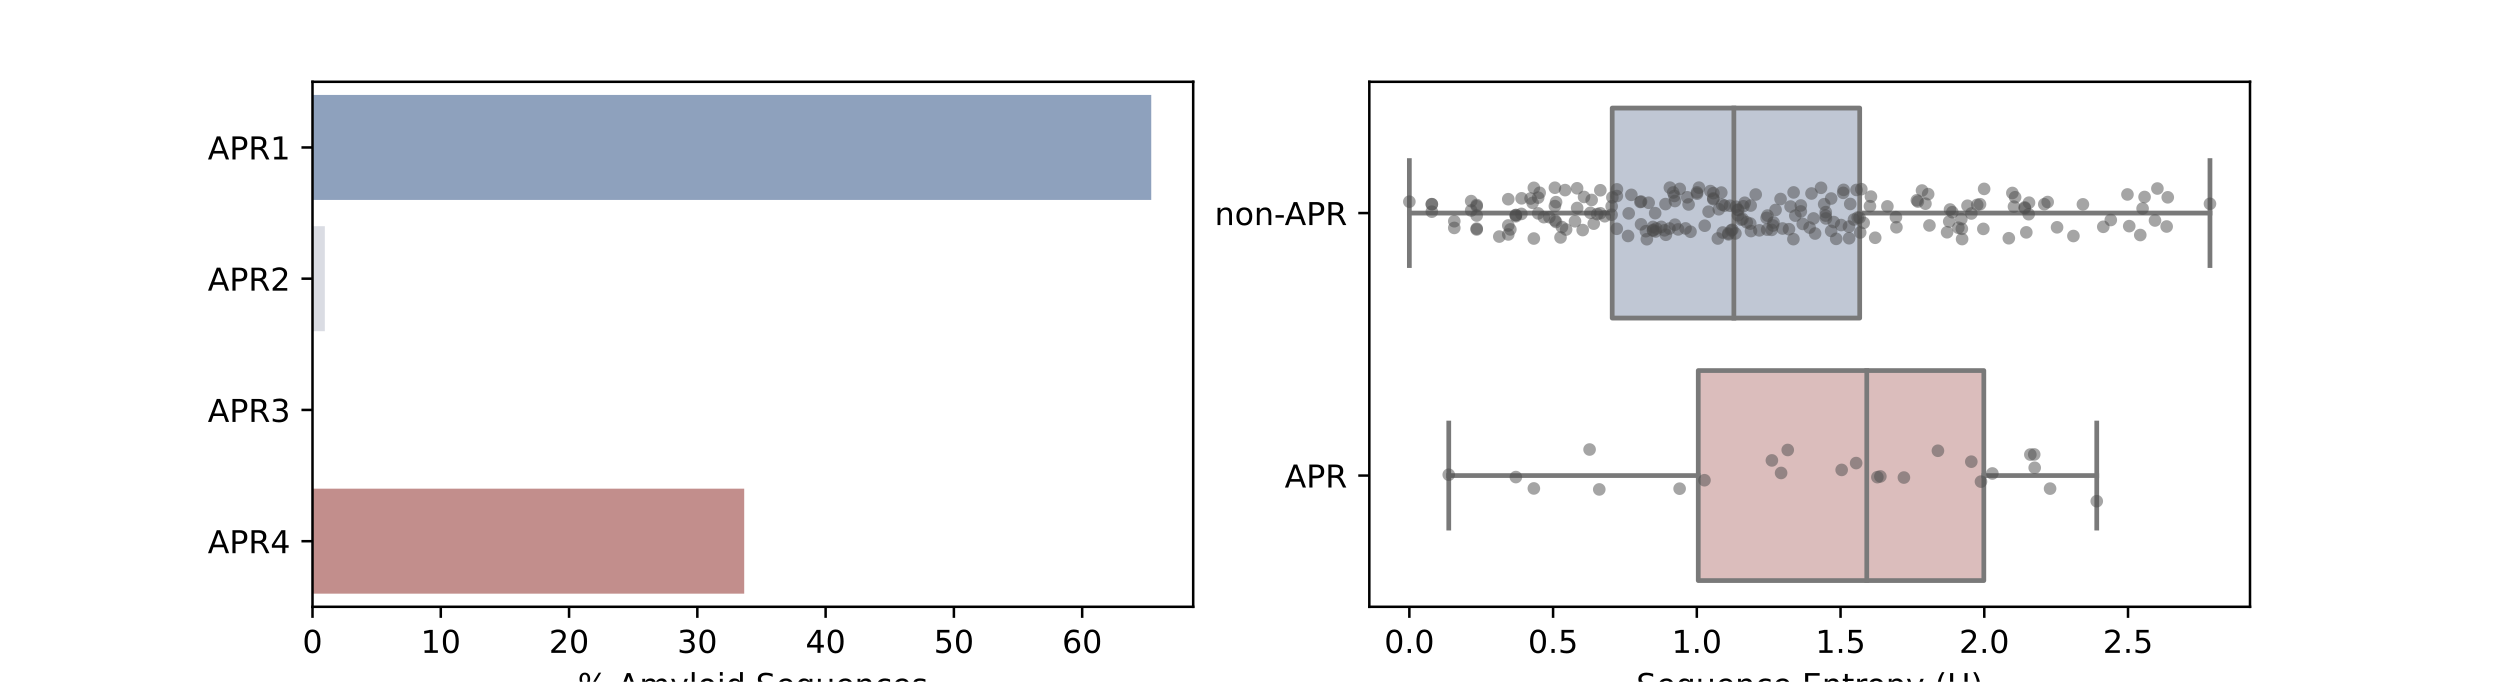 <?xml version="1.0" encoding="utf-8" standalone="no"?>
<!DOCTYPE svg PUBLIC "-//W3C//DTD SVG 1.1//EN"
  "http://www.w3.org/Graphics/SVG/1.1/DTD/svg11.dtd">
<!-- Created with matplotlib (https://matplotlib.org/) -->
<svg height="216pt" version="1.1" viewBox="0 0 792 216" width="792pt" xmlns="http://www.w3.org/2000/svg" xmlns:xlink="http://www.w3.org/1999/xlink">
 <defs>
  <style type="text/css">*{stroke-linecap:butt;stroke-linejoin:round;}</style>
 </defs>
 <g id="figure_1">
  <g id="patch_1">
   <path d="M 0 216 
L 792 216 
L 792 0 
L 0 0 
z
" style="fill:#ffffff;"/>
  </g>
  <g id="axes_1">
   <g id="patch_2">
    <path d="M 99 192.24 
L 378 192.24 
L 378 25.92 
L 99 25.92 
z
" style="fill:#ffffff;"/>
   </g>
   <g id="patch_3">
    <path clip-path="url(#p05e10d070c)" d="M 99 30.078 
L 364.714 30.078 
L 364.714 63.342 
L 99 63.342 
z
" style="fill:#8ea1bd;"/>
   </g>
   <g id="patch_4">
    <path clip-path="url(#p05e10d070c)" d="M 99 71.658 
L 102.908 71.658 
L 102.908 104.922 
L 99 104.922 
z
" style="fill:#dadce3;"/>
   </g>
   <g id="patch_5">
    <path clip-path="url(#p05e10d070c)" d="M 99 113.238 
L 99 113.238 
L 99 146.502 
L 99 146.502 
z
" style="fill:#e9d6d5;"/>
   </g>
   <g id="patch_6">
    <path clip-path="url(#p05e10d070c)" d="M 99 154.818 
L 235.765 154.818 
L 235.765 188.082 
L 99 188.082 
z
" style="fill:#c28e8c;"/>
   </g>
   <g id="matplotlib.axis_1">
    <g id="xtick_1">
     <g id="line2d_1">
      <defs>
       <path d="M 0 0 
L 0 3.5 
" id="m7708fec316" style="stroke:#000000;stroke-width:0.8;"/>
      </defs>
      <g>
       <use style="stroke:#000000;stroke-width:0.8;" x="99" xlink:href="#m7708fec316" y="192.24"/>
      </g>
     </g>
     <g id="text_1">
      <!-- 0 -->
      <g transform="translate(95.819 206.838)scale(0.1 -0.1)">
       <defs>
        <path d="M 31.781 66.406 
Q 24.172 66.406 20.328 58.906 
Q 16.5 51.422 16.5 36.375 
Q 16.5 21.391 20.328 13.891 
Q 24.172 6.391 31.781 6.391 
Q 39.453 6.391 43.281 13.891 
Q 47.125 21.391 47.125 36.375 
Q 47.125 51.422 43.281 58.906 
Q 39.453 66.406 31.781 66.406 
z
M 31.781 74.219 
Q 44.047 74.219 50.516 64.516 
Q 56.984 54.828 56.984 36.375 
Q 56.984 17.969 50.516 8.266 
Q 44.047 -1.422 31.781 -1.422 
Q 19.531 -1.422 13.062 8.266 
Q 6.594 17.969 6.594 36.375 
Q 6.594 54.828 13.062 64.516 
Q 19.531 74.219 31.781 74.219 
z
" id="DejaVuSans-48"/>
       </defs>
       <use xlink:href="#DejaVuSans-48"/>
      </g>
     </g>
    </g>
    <g id="xtick_2">
     <g id="line2d_2">
      <g>
       <use style="stroke:#000000;stroke-width:0.8;" x="139.639" xlink:href="#m7708fec316" y="192.24"/>
      </g>
     </g>
     <g id="text_2">
      <!-- 10 -->
      <g transform="translate(133.276 206.838)scale(0.1 -0.1)">
       <defs>
        <path d="M 12.406 8.297 
L 28.516 8.297 
L 28.516 63.922 
L 10.984 60.406 
L 10.984 69.391 
L 28.422 72.906 
L 38.281 72.906 
L 38.281 8.297 
L 54.391 8.297 
L 54.391 0 
L 12.406 0 
z
" id="DejaVuSans-49"/>
       </defs>
       <use xlink:href="#DejaVuSans-49"/>
       <use x="63.623" xlink:href="#DejaVuSans-48"/>
      </g>
     </g>
    </g>
    <g id="xtick_3">
     <g id="line2d_3">
      <g>
       <use style="stroke:#000000;stroke-width:0.8;" x="180.277" xlink:href="#m7708fec316" y="192.24"/>
      </g>
     </g>
     <g id="text_3">
      <!-- 20 -->
      <g transform="translate(173.915 206.838)scale(0.1 -0.1)">
       <defs>
        <path d="M 19.188 8.297 
L 53.609 8.297 
L 53.609 0 
L 7.328 0 
L 7.328 8.297 
Q 12.938 14.109 22.625 23.891 
Q 32.328 33.688 34.812 36.531 
Q 39.547 41.844 41.422 45.531 
Q 43.312 49.219 43.312 52.781 
Q 43.312 58.594 39.234 62.25 
Q 35.156 65.922 28.609 65.922 
Q 23.969 65.922 18.812 64.312 
Q 13.672 62.703 7.812 59.422 
L 7.812 69.391 
Q 13.766 71.781 18.938 73 
Q 24.125 74.219 28.422 74.219 
Q 39.75 74.219 46.484 68.547 
Q 53.219 62.891 53.219 53.422 
Q 53.219 48.922 51.531 44.891 
Q 49.859 40.875 45.406 35.406 
Q 44.188 33.984 37.641 27.219 
Q 31.109 20.453 19.188 8.297 
z
" id="DejaVuSans-50"/>
       </defs>
       <use xlink:href="#DejaVuSans-50"/>
       <use x="63.623" xlink:href="#DejaVuSans-48"/>
      </g>
     </g>
    </g>
    <g id="xtick_4">
     <g id="line2d_4">
      <g>
       <use style="stroke:#000000;stroke-width:0.8;" x="220.916" xlink:href="#m7708fec316" y="192.24"/>
      </g>
     </g>
     <g id="text_4">
      <!-- 30 -->
      <g transform="translate(214.553 206.838)scale(0.1 -0.1)">
       <defs>
        <path d="M 40.578 39.312 
Q 47.656 37.797 51.625 33 
Q 55.609 28.219 55.609 21.188 
Q 55.609 10.406 48.188 4.484 
Q 40.766 -1.422 27.094 -1.422 
Q 22.516 -1.422 17.656 -0.516 
Q 12.797 0.391 7.625 2.203 
L 7.625 11.719 
Q 11.719 9.328 16.594 8.109 
Q 21.484 6.891 26.812 6.891 
Q 36.078 6.891 40.938 10.547 
Q 45.797 14.203 45.797 21.188 
Q 45.797 27.641 41.281 31.266 
Q 36.766 34.906 28.719 34.906 
L 20.219 34.906 
L 20.219 43.016 
L 29.109 43.016 
Q 36.375 43.016 40.234 45.922 
Q 44.094 48.828 44.094 54.297 
Q 44.094 59.906 40.109 62.906 
Q 36.141 65.922 28.719 65.922 
Q 24.656 65.922 20.016 65.031 
Q 15.375 64.156 9.812 62.312 
L 9.812 71.094 
Q 15.438 72.656 20.344 73.438 
Q 25.25 74.219 29.594 74.219 
Q 40.828 74.219 47.359 69.109 
Q 53.906 64.016 53.906 55.328 
Q 53.906 49.266 50.438 45.094 
Q 46.969 40.922 40.578 39.312 
z
" id="DejaVuSans-51"/>
       </defs>
       <use xlink:href="#DejaVuSans-51"/>
       <use x="63.623" xlink:href="#DejaVuSans-48"/>
      </g>
     </g>
    </g>
    <g id="xtick_5">
     <g id="line2d_5">
      <g>
       <use style="stroke:#000000;stroke-width:0.8;" x="261.555" xlink:href="#m7708fec316" y="192.24"/>
      </g>
     </g>
     <g id="text_5">
      <!-- 40 -->
      <g transform="translate(255.192 206.838)scale(0.1 -0.1)">
       <defs>
        <path d="M 37.797 64.312 
L 12.891 25.391 
L 37.797 25.391 
z
M 35.203 72.906 
L 47.609 72.906 
L 47.609 25.391 
L 58.016 25.391 
L 58.016 17.188 
L 47.609 17.188 
L 47.609 0 
L 37.797 0 
L 37.797 17.188 
L 4.891 17.188 
L 4.891 26.703 
z
" id="DejaVuSans-52"/>
       </defs>
       <use xlink:href="#DejaVuSans-52"/>
       <use x="63.623" xlink:href="#DejaVuSans-48"/>
      </g>
     </g>
    </g>
    <g id="xtick_6">
     <g id="line2d_6">
      <g>
       <use style="stroke:#000000;stroke-width:0.8;" x="302.193" xlink:href="#m7708fec316" y="192.24"/>
      </g>
     </g>
     <g id="text_6">
      <!-- 50 -->
      <g transform="translate(295.831 206.838)scale(0.1 -0.1)">
       <defs>
        <path d="M 10.797 72.906 
L 49.516 72.906 
L 49.516 64.594 
L 19.828 64.594 
L 19.828 46.734 
Q 21.969 47.469 24.109 47.828 
Q 26.266 48.188 28.422 48.188 
Q 40.625 48.188 47.75 41.5 
Q 54.891 34.812 54.891 23.391 
Q 54.891 11.625 47.562 5.094 
Q 40.234 -1.422 26.906 -1.422 
Q 22.312 -1.422 17.547 -0.641 
Q 12.797 0.141 7.719 1.703 
L 7.719 11.625 
Q 12.109 9.234 16.797 8.062 
Q 21.484 6.891 26.703 6.891 
Q 35.156 6.891 40.078 11.328 
Q 45.016 15.766 45.016 23.391 
Q 45.016 31 40.078 35.438 
Q 35.156 39.891 26.703 39.891 
Q 22.75 39.891 18.812 39.016 
Q 14.891 38.141 10.797 36.281 
z
" id="DejaVuSans-53"/>
       </defs>
       <use xlink:href="#DejaVuSans-53"/>
       <use x="63.623" xlink:href="#DejaVuSans-48"/>
      </g>
     </g>
    </g>
    <g id="xtick_7">
     <g id="line2d_7">
      <g>
       <use style="stroke:#000000;stroke-width:0.8;" x="342.832" xlink:href="#m7708fec316" y="192.24"/>
      </g>
     </g>
     <g id="text_7">
      <!-- 60 -->
      <g transform="translate(336.469 206.838)scale(0.1 -0.1)">
       <defs>
        <path d="M 33.016 40.375 
Q 26.375 40.375 22.484 35.828 
Q 18.609 31.297 18.609 23.391 
Q 18.609 15.531 22.484 10.953 
Q 26.375 6.391 33.016 6.391 
Q 39.656 6.391 43.531 10.953 
Q 47.406 15.531 47.406 23.391 
Q 47.406 31.297 43.531 35.828 
Q 39.656 40.375 33.016 40.375 
z
M 52.594 71.297 
L 52.594 62.312 
Q 48.875 64.062 45.094 64.984 
Q 41.312 65.922 37.594 65.922 
Q 27.828 65.922 22.672 59.328 
Q 17.531 52.734 16.797 39.406 
Q 19.672 43.656 24.016 45.922 
Q 28.375 48.188 33.594 48.188 
Q 44.578 48.188 50.953 41.516 
Q 57.328 34.859 57.328 23.391 
Q 57.328 12.156 50.688 5.359 
Q 44.047 -1.422 33.016 -1.422 
Q 20.359 -1.422 13.672 8.266 
Q 6.984 17.969 6.984 36.375 
Q 6.984 53.656 15.188 63.938 
Q 23.391 74.219 37.203 74.219 
Q 40.922 74.219 44.703 73.484 
Q 48.484 72.75 52.594 71.297 
z
" id="DejaVuSans-54"/>
       </defs>
       <use xlink:href="#DejaVuSans-54"/>
       <use x="63.623" xlink:href="#DejaVuSans-48"/>
      </g>
     </g>
    </g>
    <g id="text_8">
     <!-- % Amyloid Sequences -->
     <g transform="translate(183.04 220.517)scale(0.1 -0.1)">
      <defs>
       <path d="M 72.703 32.078 
Q 68.453 32.078 66.031 28.469 
Q 63.625 24.859 63.625 18.406 
Q 63.625 12.062 66.031 8.422 
Q 68.453 4.781 72.703 4.781 
Q 76.859 4.781 79.266 8.422 
Q 81.688 12.062 81.688 18.406 
Q 81.688 24.812 79.266 28.438 
Q 76.859 32.078 72.703 32.078 
z
M 72.703 38.281 
Q 80.422 38.281 84.953 32.906 
Q 89.5 27.547 89.5 18.406 
Q 89.5 9.281 84.938 3.922 
Q 80.375 -1.422 72.703 -1.422 
Q 64.891 -1.422 60.344 3.922 
Q 55.812 9.281 55.812 18.406 
Q 55.812 27.594 60.375 32.938 
Q 64.938 38.281 72.703 38.281 
z
M 22.312 68.016 
Q 18.109 68.016 15.688 64.375 
Q 13.281 60.75 13.281 54.391 
Q 13.281 47.953 15.672 44.328 
Q 18.062 40.719 22.312 40.719 
Q 26.562 40.719 28.969 44.328 
Q 31.391 47.953 31.391 54.391 
Q 31.391 60.688 28.953 64.344 
Q 26.516 68.016 22.312 68.016 
z
M 66.406 74.219 
L 74.219 74.219 
L 28.609 -1.422 
L 20.797 -1.422 
z
M 22.312 74.219 
Q 30.031 74.219 34.609 68.875 
Q 39.203 63.531 39.203 54.391 
Q 39.203 45.172 34.641 39.844 
Q 30.078 34.516 22.312 34.516 
Q 14.547 34.516 10.031 39.859 
Q 5.516 45.219 5.516 54.391 
Q 5.516 63.484 10.047 68.844 
Q 14.594 74.219 22.312 74.219 
z
" id="DejaVuSans-37"/>
       <path id="DejaVuSans-32"/>
       <path d="M 34.188 63.188 
L 20.797 26.906 
L 47.609 26.906 
z
M 28.609 72.906 
L 39.797 72.906 
L 67.578 0 
L 57.328 0 
L 50.688 18.703 
L 17.828 18.703 
L 11.188 0 
L 0.781 0 
z
" id="DejaVuSans-65"/>
       <path d="M 52 44.188 
Q 55.375 50.25 60.062 53.125 
Q 64.75 56 71.094 56 
Q 79.641 56 84.281 50.016 
Q 88.922 44.047 88.922 33.016 
L 88.922 0 
L 79.891 0 
L 79.891 32.719 
Q 79.891 40.578 77.094 44.375 
Q 74.312 48.188 68.609 48.188 
Q 61.625 48.188 57.562 43.547 
Q 53.516 38.922 53.516 30.906 
L 53.516 0 
L 44.484 0 
L 44.484 32.719 
Q 44.484 40.625 41.703 44.406 
Q 38.922 48.188 33.109 48.188 
Q 26.219 48.188 22.156 43.531 
Q 18.109 38.875 18.109 30.906 
L 18.109 0 
L 9.078 0 
L 9.078 54.688 
L 18.109 54.688 
L 18.109 46.188 
Q 21.188 51.219 25.484 53.609 
Q 29.781 56 35.688 56 
Q 41.656 56 45.828 52.969 
Q 50 49.953 52 44.188 
z
" id="DejaVuSans-109"/>
       <path d="M 32.172 -5.078 
Q 28.375 -14.844 24.75 -17.812 
Q 21.141 -20.797 15.094 -20.797 
L 7.906 -20.797 
L 7.906 -13.281 
L 13.188 -13.281 
Q 16.891 -13.281 18.938 -11.516 
Q 21 -9.766 23.484 -3.219 
L 25.094 0.875 
L 2.984 54.688 
L 12.5 54.688 
L 29.594 11.922 
L 46.688 54.688 
L 56.203 54.688 
z
" id="DejaVuSans-121"/>
       <path d="M 9.422 75.984 
L 18.406 75.984 
L 18.406 0 
L 9.422 0 
z
" id="DejaVuSans-108"/>
       <path d="M 30.609 48.391 
Q 23.391 48.391 19.188 42.75 
Q 14.984 37.109 14.984 27.297 
Q 14.984 17.484 19.156 11.844 
Q 23.344 6.203 30.609 6.203 
Q 37.797 6.203 41.984 11.859 
Q 46.188 17.531 46.188 27.297 
Q 46.188 37.016 41.984 42.703 
Q 37.797 48.391 30.609 48.391 
z
M 30.609 56 
Q 42.328 56 49.016 48.375 
Q 55.719 40.766 55.719 27.297 
Q 55.719 13.875 49.016 6.219 
Q 42.328 -1.422 30.609 -1.422 
Q 18.844 -1.422 12.172 6.219 
Q 5.516 13.875 5.516 27.297 
Q 5.516 40.766 12.172 48.375 
Q 18.844 56 30.609 56 
z
" id="DejaVuSans-111"/>
       <path d="M 9.422 54.688 
L 18.406 54.688 
L 18.406 0 
L 9.422 0 
z
M 9.422 75.984 
L 18.406 75.984 
L 18.406 64.594 
L 9.422 64.594 
z
" id="DejaVuSans-105"/>
       <path d="M 45.406 46.391 
L 45.406 75.984 
L 54.391 75.984 
L 54.391 0 
L 45.406 0 
L 45.406 8.203 
Q 42.578 3.328 38.25 0.953 
Q 33.938 -1.422 27.875 -1.422 
Q 17.969 -1.422 11.734 6.484 
Q 5.516 14.406 5.516 27.297 
Q 5.516 40.188 11.734 48.094 
Q 17.969 56 27.875 56 
Q 33.938 56 38.25 53.625 
Q 42.578 51.266 45.406 46.391 
z
M 14.797 27.297 
Q 14.797 17.391 18.875 11.75 
Q 22.953 6.109 30.078 6.109 
Q 37.203 6.109 41.297 11.75 
Q 45.406 17.391 45.406 27.297 
Q 45.406 37.203 41.297 42.844 
Q 37.203 48.484 30.078 48.484 
Q 22.953 48.484 18.875 42.844 
Q 14.797 37.203 14.797 27.297 
z
" id="DejaVuSans-100"/>
       <path d="M 53.516 70.516 
L 53.516 60.891 
Q 47.906 63.578 42.922 64.891 
Q 37.938 66.219 33.297 66.219 
Q 25.25 66.219 20.875 63.094 
Q 16.5 59.969 16.5 54.203 
Q 16.5 49.359 19.406 46.891 
Q 22.312 44.438 30.422 42.922 
L 36.375 41.703 
Q 47.406 39.594 52.656 34.297 
Q 57.906 29 57.906 20.125 
Q 57.906 9.516 50.797 4.047 
Q 43.703 -1.422 29.984 -1.422 
Q 24.812 -1.422 18.969 -0.25 
Q 13.141 0.922 6.891 3.219 
L 6.891 13.375 
Q 12.891 10.016 18.656 8.297 
Q 24.422 6.594 29.984 6.594 
Q 38.422 6.594 43.016 9.906 
Q 47.609 13.234 47.609 19.391 
Q 47.609 24.75 44.312 27.781 
Q 41.016 30.812 33.5 32.328 
L 27.484 33.5 
Q 16.453 35.688 11.516 40.375 
Q 6.594 45.062 6.594 53.422 
Q 6.594 63.094 13.406 68.656 
Q 20.219 74.219 32.172 74.219 
Q 37.312 74.219 42.625 73.281 
Q 47.953 72.359 53.516 70.516 
z
" id="DejaVuSans-83"/>
       <path d="M 56.203 29.594 
L 56.203 25.203 
L 14.891 25.203 
Q 15.484 15.922 20.484 11.062 
Q 25.484 6.203 34.422 6.203 
Q 39.594 6.203 44.453 7.469 
Q 49.312 8.734 54.109 11.281 
L 54.109 2.781 
Q 49.266 0.734 44.188 -0.344 
Q 39.109 -1.422 33.891 -1.422 
Q 20.797 -1.422 13.156 6.188 
Q 5.516 13.812 5.516 26.812 
Q 5.516 40.234 12.766 48.109 
Q 20.016 56 32.328 56 
Q 43.359 56 49.781 48.891 
Q 56.203 41.797 56.203 29.594 
z
M 47.219 32.234 
Q 47.125 39.594 43.094 43.984 
Q 39.062 48.391 32.422 48.391 
Q 24.906 48.391 20.391 44.141 
Q 15.875 39.891 15.188 32.172 
z
" id="DejaVuSans-101"/>
       <path d="M 14.797 27.297 
Q 14.797 17.391 18.875 11.75 
Q 22.953 6.109 30.078 6.109 
Q 37.203 6.109 41.297 11.75 
Q 45.406 17.391 45.406 27.297 
Q 45.406 37.203 41.297 42.844 
Q 37.203 48.484 30.078 48.484 
Q 22.953 48.484 18.875 42.844 
Q 14.797 37.203 14.797 27.297 
z
M 45.406 8.203 
Q 42.578 3.328 38.25 0.953 
Q 33.938 -1.422 27.875 -1.422 
Q 17.969 -1.422 11.734 6.484 
Q 5.516 14.406 5.516 27.297 
Q 5.516 40.188 11.734 48.094 
Q 17.969 56 27.875 56 
Q 33.938 56 38.25 53.625 
Q 42.578 51.266 45.406 46.391 
L 45.406 54.688 
L 54.391 54.688 
L 54.391 -20.797 
L 45.406 -20.797 
z
" id="DejaVuSans-113"/>
       <path d="M 8.5 21.578 
L 8.5 54.688 
L 17.484 54.688 
L 17.484 21.922 
Q 17.484 14.156 20.5 10.266 
Q 23.531 6.391 29.594 6.391 
Q 36.859 6.391 41.078 11.031 
Q 45.312 15.672 45.312 23.688 
L 45.312 54.688 
L 54.297 54.688 
L 54.297 0 
L 45.312 0 
L 45.312 8.406 
Q 42.047 3.422 37.719 1 
Q 33.406 -1.422 27.688 -1.422 
Q 18.266 -1.422 13.375 4.438 
Q 8.5 10.297 8.5 21.578 
z
M 31.109 56 
z
" id="DejaVuSans-117"/>
       <path d="M 54.891 33.016 
L 54.891 0 
L 45.906 0 
L 45.906 32.719 
Q 45.906 40.484 42.875 44.328 
Q 39.844 48.188 33.797 48.188 
Q 26.516 48.188 22.312 43.547 
Q 18.109 38.922 18.109 30.906 
L 18.109 0 
L 9.078 0 
L 9.078 54.688 
L 18.109 54.688 
L 18.109 46.188 
Q 21.344 51.125 25.703 53.562 
Q 30.078 56 35.797 56 
Q 45.219 56 50.047 50.172 
Q 54.891 44.344 54.891 33.016 
z
" id="DejaVuSans-110"/>
       <path d="M 48.781 52.594 
L 48.781 44.188 
Q 44.969 46.297 41.141 47.344 
Q 37.312 48.391 33.406 48.391 
Q 24.656 48.391 19.812 42.844 
Q 14.984 37.312 14.984 27.297 
Q 14.984 17.281 19.812 11.734 
Q 24.656 6.203 33.406 6.203 
Q 37.312 6.203 41.141 7.25 
Q 44.969 8.297 48.781 10.406 
L 48.781 2.094 
Q 45.016 0.344 40.984 -0.531 
Q 36.969 -1.422 32.422 -1.422 
Q 20.062 -1.422 12.781 6.344 
Q 5.516 14.109 5.516 27.297 
Q 5.516 40.672 12.859 48.328 
Q 20.219 56 33.016 56 
Q 37.156 56 41.109 55.141 
Q 45.062 54.297 48.781 52.594 
z
" id="DejaVuSans-99"/>
       <path d="M 44.281 53.078 
L 44.281 44.578 
Q 40.484 46.531 36.375 47.5 
Q 32.281 48.484 27.875 48.484 
Q 21.188 48.484 17.844 46.438 
Q 14.5 44.391 14.5 40.281 
Q 14.5 37.156 16.891 35.375 
Q 19.281 33.594 26.516 31.984 
L 29.594 31.297 
Q 39.156 29.25 43.188 25.516 
Q 47.219 21.781 47.219 15.094 
Q 47.219 7.469 41.188 3.016 
Q 35.156 -1.422 24.609 -1.422 
Q 20.219 -1.422 15.453 -0.562 
Q 10.688 0.297 5.422 2 
L 5.422 11.281 
Q 10.406 8.688 15.234 7.391 
Q 20.062 6.109 24.812 6.109 
Q 31.156 6.109 34.562 8.281 
Q 37.984 10.453 37.984 14.406 
Q 37.984 18.062 35.516 20.016 
Q 33.062 21.969 24.703 23.781 
L 21.578 24.516 
Q 13.234 26.266 9.516 29.906 
Q 5.812 33.547 5.812 39.891 
Q 5.812 47.609 11.281 51.797 
Q 16.75 56 26.812 56 
Q 31.781 56 36.172 55.266 
Q 40.578 54.547 44.281 53.078 
z
" id="DejaVuSans-115"/>
      </defs>
      <use xlink:href="#DejaVuSans-37"/>
      <use x="95.02" xlink:href="#DejaVuSans-32"/>
      <use x="126.807" xlink:href="#DejaVuSans-65"/>
      <use x="195.215" xlink:href="#DejaVuSans-109"/>
      <use x="292.627" xlink:href="#DejaVuSans-121"/>
      <use x="351.807" xlink:href="#DejaVuSans-108"/>
      <use x="379.59" xlink:href="#DejaVuSans-111"/>
      <use x="440.771" xlink:href="#DejaVuSans-105"/>
      <use x="468.555" xlink:href="#DejaVuSans-100"/>
      <use x="532.031" xlink:href="#DejaVuSans-32"/>
      <use x="563.818" xlink:href="#DejaVuSans-83"/>
      <use x="627.295" xlink:href="#DejaVuSans-101"/>
      <use x="688.818" xlink:href="#DejaVuSans-113"/>
      <use x="752.295" xlink:href="#DejaVuSans-117"/>
      <use x="815.674" xlink:href="#DejaVuSans-101"/>
      <use x="877.197" xlink:href="#DejaVuSans-110"/>
      <use x="940.576" xlink:href="#DejaVuSans-99"/>
      <use x="995.557" xlink:href="#DejaVuSans-101"/>
      <use x="1057.08" xlink:href="#DejaVuSans-115"/>
     </g>
    </g>
   </g>
   <g id="matplotlib.axis_2">
    <g id="ytick_1">
     <g id="line2d_8">
      <defs>
       <path d="M 0 0 
L -3.5 0 
" id="mb0cefbd43c" style="stroke:#000000;stroke-width:0.8;"/>
      </defs>
      <g>
       <use style="stroke:#000000;stroke-width:0.8;" x="99" xlink:href="#mb0cefbd43c" y="46.71"/>
      </g>
     </g>
     <g id="text_9">
      <!-- APR1 -->
      <g transform="translate(65.819 50.509)scale(0.1 -0.1)">
       <defs>
        <path d="M 19.672 64.797 
L 19.672 37.406 
L 32.078 37.406 
Q 38.969 37.406 42.719 40.969 
Q 46.484 44.531 46.484 51.125 
Q 46.484 57.672 42.719 61.234 
Q 38.969 64.797 32.078 64.797 
z
M 9.812 72.906 
L 32.078 72.906 
Q 44.344 72.906 50.609 67.359 
Q 56.891 61.812 56.891 51.125 
Q 56.891 40.328 50.609 34.812 
Q 44.344 29.297 32.078 29.297 
L 19.672 29.297 
L 19.672 0 
L 9.812 0 
z
" id="DejaVuSans-80"/>
        <path d="M 44.391 34.188 
Q 47.562 33.109 50.562 29.594 
Q 53.562 26.078 56.594 19.922 
L 66.609 0 
L 56 0 
L 46.688 18.703 
Q 43.062 26.031 39.672 28.422 
Q 36.281 30.812 30.422 30.812 
L 19.672 30.812 
L 19.672 0 
L 9.812 0 
L 9.812 72.906 
L 32.078 72.906 
Q 44.578 72.906 50.734 67.672 
Q 56.891 62.453 56.891 51.906 
Q 56.891 45.016 53.688 40.469 
Q 50.484 35.938 44.391 34.188 
z
M 19.672 64.797 
L 19.672 38.922 
L 32.078 38.922 
Q 39.203 38.922 42.844 42.219 
Q 46.484 45.516 46.484 51.906 
Q 46.484 58.297 42.844 61.547 
Q 39.203 64.797 32.078 64.797 
z
" id="DejaVuSans-82"/>
       </defs>
       <use xlink:href="#DejaVuSans-65"/>
       <use x="68.408" xlink:href="#DejaVuSans-80"/>
       <use x="128.711" xlink:href="#DejaVuSans-82"/>
       <use x="198.193" xlink:href="#DejaVuSans-49"/>
      </g>
     </g>
    </g>
    <g id="ytick_2">
     <g id="line2d_9">
      <g>
       <use style="stroke:#000000;stroke-width:0.8;" x="99" xlink:href="#mb0cefbd43c" y="88.29"/>
      </g>
     </g>
     <g id="text_10">
      <!-- APR2 -->
      <g transform="translate(65.819 92.089)scale(0.1 -0.1)">
       <use xlink:href="#DejaVuSans-65"/>
       <use x="68.408" xlink:href="#DejaVuSans-80"/>
       <use x="128.711" xlink:href="#DejaVuSans-82"/>
       <use x="198.193" xlink:href="#DejaVuSans-50"/>
      </g>
     </g>
    </g>
    <g id="ytick_3">
     <g id="line2d_10">
      <g>
       <use style="stroke:#000000;stroke-width:0.8;" x="99" xlink:href="#mb0cefbd43c" y="129.87"/>
      </g>
     </g>
     <g id="text_11">
      <!-- APR3 -->
      <g transform="translate(65.819 133.669)scale(0.1 -0.1)">
       <use xlink:href="#DejaVuSans-65"/>
       <use x="68.408" xlink:href="#DejaVuSans-80"/>
       <use x="128.711" xlink:href="#DejaVuSans-82"/>
       <use x="198.193" xlink:href="#DejaVuSans-51"/>
      </g>
     </g>
    </g>
    <g id="ytick_4">
     <g id="line2d_11">
      <g>
       <use style="stroke:#000000;stroke-width:0.8;" x="99" xlink:href="#mb0cefbd43c" y="171.45"/>
      </g>
     </g>
     <g id="text_12">
      <!-- APR4 -->
      <g transform="translate(65.819 175.249)scale(0.1 -0.1)">
       <use xlink:href="#DejaVuSans-65"/>
       <use x="68.408" xlink:href="#DejaVuSans-80"/>
       <use x="128.711" xlink:href="#DejaVuSans-82"/>
       <use x="198.193" xlink:href="#DejaVuSans-52"/>
      </g>
     </g>
    </g>
   </g>
   <g id="line2d_12">
    <path clip-path="url(#p05e10d070c)" d="M 0 0 
" style="fill:none;stroke:#424242;stroke-linecap:square;stroke-width:2.7;"/>
   </g>
   <g id="line2d_13">
    <path clip-path="url(#p05e10d070c)" d="M 0 0 
" style="fill:none;stroke:#424242;stroke-linecap:square;stroke-width:2.7;"/>
   </g>
   <g id="line2d_14">
    <path clip-path="url(#p05e10d070c)" d="M 0 0 
" style="fill:none;stroke:#424242;stroke-linecap:square;stroke-width:2.7;"/>
   </g>
   <g id="line2d_15">
    <path clip-path="url(#p05e10d070c)" d="M 0 0 
" style="fill:none;stroke:#424242;stroke-linecap:square;stroke-width:2.7;"/>
   </g>
   <g id="patch_7">
    <path d="M 99 192.24 
L 99 25.92 
" style="fill:none;stroke:#000000;stroke-linecap:square;stroke-linejoin:miter;stroke-width:0.8;"/>
   </g>
   <g id="patch_8">
    <path d="M 378 192.24 
L 378 25.92 
" style="fill:none;stroke:#000000;stroke-linecap:square;stroke-linejoin:miter;stroke-width:0.8;"/>
   </g>
   <g id="patch_9">
    <path d="M 99 192.24 
L 378 192.24 
" style="fill:none;stroke:#000000;stroke-linecap:square;stroke-linejoin:miter;stroke-width:0.8;"/>
   </g>
   <g id="patch_10">
    <path d="M 99 25.92 
L 378 25.92 
" style="fill:none;stroke:#000000;stroke-linecap:square;stroke-linejoin:miter;stroke-width:0.8;"/>
   </g>
  </g>
  <g id="axes_2">
   <g id="patch_11">
    <path d="M 433.8 192.24 
L 712.8 192.24 
L 712.8 25.92 
L 433.8 25.92 
z
" style="fill:#ffffff;"/>
   </g>
   <g id="patch_12">
    <path clip-path="url(#p6beec85631)" d="M 510.746 34.236 
L 510.746 100.764 
L 589.154 100.764 
L 589.154 34.236 
L 510.746 34.236 
z
" style="fill:#c0c7d4;stroke:#797979;stroke-linejoin:miter;stroke-width:1.5;"/>
   </g>
   <g id="patch_13">
    <path clip-path="url(#p6beec85631)" d="M 538.01 117.396 
L 538.01 183.924 
L 628.476 183.924 
L 628.476 117.396 
L 538.01 117.396 
z
" style="fill:#dbbdbc;stroke:#797979;stroke-linejoin:miter;stroke-width:1.5;"/>
   </g>
   <g id="matplotlib.axis_3">
    <g id="xtick_8">
     <g id="line2d_16">
      <g>
       <use style="stroke:#000000;stroke-width:0.8;" x="446.482" xlink:href="#m7708fec316" y="192.24"/>
      </g>
     </g>
     <g id="text_13">
      <!-- 0.0 -->
      <g transform="translate(438.53 206.838)scale(0.1 -0.1)">
       <defs>
        <path d="M 10.688 12.406 
L 21 12.406 
L 21 0 
L 10.688 0 
z
" id="DejaVuSans-46"/>
       </defs>
       <use xlink:href="#DejaVuSans-48"/>
       <use x="63.623" xlink:href="#DejaVuSans-46"/>
       <use x="95.41" xlink:href="#DejaVuSans-48"/>
      </g>
     </g>
    </g>
    <g id="xtick_9">
     <g id="line2d_17">
      <g>
       <use style="stroke:#000000;stroke-width:0.8;" x="492.017" xlink:href="#m7708fec316" y="192.24"/>
      </g>
     </g>
     <g id="text_14">
      <!-- 0.5 -->
      <g transform="translate(484.065 206.838)scale(0.1 -0.1)">
       <use xlink:href="#DejaVuSans-48"/>
       <use x="63.623" xlink:href="#DejaVuSans-46"/>
       <use x="95.41" xlink:href="#DejaVuSans-53"/>
      </g>
     </g>
    </g>
    <g id="xtick_10">
     <g id="line2d_18">
      <g>
       <use style="stroke:#000000;stroke-width:0.8;" x="537.552" xlink:href="#m7708fec316" y="192.24"/>
      </g>
     </g>
     <g id="text_15">
      <!-- 1.0 -->
      <g transform="translate(529.6 206.838)scale(0.1 -0.1)">
       <use xlink:href="#DejaVuSans-49"/>
       <use x="63.623" xlink:href="#DejaVuSans-46"/>
       <use x="95.41" xlink:href="#DejaVuSans-48"/>
      </g>
     </g>
    </g>
    <g id="xtick_11">
     <g id="line2d_19">
      <g>
       <use style="stroke:#000000;stroke-width:0.8;" x="583.087" xlink:href="#m7708fec316" y="192.24"/>
      </g>
     </g>
     <g id="text_16">
      <!-- 1.5 -->
      <g transform="translate(575.135 206.838)scale(0.1 -0.1)">
       <use xlink:href="#DejaVuSans-49"/>
       <use x="63.623" xlink:href="#DejaVuSans-46"/>
       <use x="95.41" xlink:href="#DejaVuSans-53"/>
      </g>
     </g>
    </g>
    <g id="xtick_12">
     <g id="line2d_20">
      <g>
       <use style="stroke:#000000;stroke-width:0.8;" x="628.622" xlink:href="#m7708fec316" y="192.24"/>
      </g>
     </g>
     <g id="text_17">
      <!-- 2.0 -->
      <g transform="translate(620.67 206.838)scale(0.1 -0.1)">
       <use xlink:href="#DejaVuSans-50"/>
       <use x="63.623" xlink:href="#DejaVuSans-46"/>
       <use x="95.41" xlink:href="#DejaVuSans-48"/>
      </g>
     </g>
    </g>
    <g id="xtick_13">
     <g id="line2d_21">
      <g>
       <use style="stroke:#000000;stroke-width:0.8;" x="674.157" xlink:href="#m7708fec316" y="192.24"/>
      </g>
     </g>
     <g id="text_18">
      <!-- 2.5 -->
      <g transform="translate(666.205 206.838)scale(0.1 -0.1)">
       <use xlink:href="#DejaVuSans-50"/>
       <use x="63.623" xlink:href="#DejaVuSans-46"/>
       <use x="95.41" xlink:href="#DejaVuSans-53"/>
      </g>
     </g>
    </g>
    <g id="text_19">
     <!-- Sequence Entropy (H) -->
     <g transform="translate(518.371 220.517)scale(0.1 -0.1)">
      <defs>
       <path d="M 9.812 72.906 
L 55.906 72.906 
L 55.906 64.594 
L 19.672 64.594 
L 19.672 43.016 
L 54.391 43.016 
L 54.391 34.719 
L 19.672 34.719 
L 19.672 8.297 
L 56.781 8.297 
L 56.781 0 
L 9.812 0 
z
" id="DejaVuSans-69"/>
       <path d="M 18.312 70.219 
L 18.312 54.688 
L 36.812 54.688 
L 36.812 47.703 
L 18.312 47.703 
L 18.312 18.016 
Q 18.312 11.328 20.141 9.422 
Q 21.969 7.516 27.594 7.516 
L 36.812 7.516 
L 36.812 0 
L 27.594 0 
Q 17.188 0 13.234 3.875 
Q 9.281 7.766 9.281 18.016 
L 9.281 47.703 
L 2.688 47.703 
L 2.688 54.688 
L 9.281 54.688 
L 9.281 70.219 
z
" id="DejaVuSans-116"/>
       <path d="M 41.109 46.297 
Q 39.594 47.172 37.812 47.578 
Q 36.031 48 33.891 48 
Q 26.266 48 22.188 43.047 
Q 18.109 38.094 18.109 28.812 
L 18.109 0 
L 9.078 0 
L 9.078 54.688 
L 18.109 54.688 
L 18.109 46.188 
Q 20.953 51.172 25.484 53.578 
Q 30.031 56 36.531 56 
Q 37.453 56 38.578 55.875 
Q 39.703 55.766 41.062 55.516 
z
" id="DejaVuSans-114"/>
       <path d="M 18.109 8.203 
L 18.109 -20.797 
L 9.078 -20.797 
L 9.078 54.688 
L 18.109 54.688 
L 18.109 46.391 
Q 20.953 51.266 25.266 53.625 
Q 29.594 56 35.594 56 
Q 45.562 56 51.781 48.094 
Q 58.016 40.188 58.016 27.297 
Q 58.016 14.406 51.781 6.484 
Q 45.562 -1.422 35.594 -1.422 
Q 29.594 -1.422 25.266 0.953 
Q 20.953 3.328 18.109 8.203 
z
M 48.688 27.297 
Q 48.688 37.203 44.609 42.844 
Q 40.531 48.484 33.406 48.484 
Q 26.266 48.484 22.188 42.844 
Q 18.109 37.203 18.109 27.297 
Q 18.109 17.391 22.188 11.75 
Q 26.266 6.109 33.406 6.109 
Q 40.531 6.109 44.609 11.75 
Q 48.688 17.391 48.688 27.297 
z
" id="DejaVuSans-112"/>
       <path d="M 31 75.875 
Q 24.469 64.656 21.281 53.656 
Q 18.109 42.672 18.109 31.391 
Q 18.109 20.125 21.312 9.062 
Q 24.516 -2 31 -13.188 
L 23.188 -13.188 
Q 15.875 -1.703 12.234 9.375 
Q 8.594 20.453 8.594 31.391 
Q 8.594 42.281 12.203 53.312 
Q 15.828 64.359 23.188 75.875 
z
" id="DejaVuSans-40"/>
       <path d="M 9.812 72.906 
L 19.672 72.906 
L 19.672 43.016 
L 55.516 43.016 
L 55.516 72.906 
L 65.375 72.906 
L 65.375 0 
L 55.516 0 
L 55.516 34.719 
L 19.672 34.719 
L 19.672 0 
L 9.812 0 
z
" id="DejaVuSans-72"/>
       <path d="M 8.016 75.875 
L 15.828 75.875 
Q 23.141 64.359 26.781 53.312 
Q 30.422 42.281 30.422 31.391 
Q 30.422 20.453 26.781 9.375 
Q 23.141 -1.703 15.828 -13.188 
L 8.016 -13.188 
Q 14.5 -2 17.703 9.062 
Q 20.906 20.125 20.906 31.391 
Q 20.906 42.672 17.703 53.656 
Q 14.5 64.656 8.016 75.875 
z
" id="DejaVuSans-41"/>
      </defs>
      <use xlink:href="#DejaVuSans-83"/>
      <use x="63.477" xlink:href="#DejaVuSans-101"/>
      <use x="125" xlink:href="#DejaVuSans-113"/>
      <use x="188.477" xlink:href="#DejaVuSans-117"/>
      <use x="251.855" xlink:href="#DejaVuSans-101"/>
      <use x="313.379" xlink:href="#DejaVuSans-110"/>
      <use x="376.758" xlink:href="#DejaVuSans-99"/>
      <use x="431.738" xlink:href="#DejaVuSans-101"/>
      <use x="493.262" xlink:href="#DejaVuSans-32"/>
      <use x="525.049" xlink:href="#DejaVuSans-69"/>
      <use x="588.232" xlink:href="#DejaVuSans-110"/>
      <use x="651.611" xlink:href="#DejaVuSans-116"/>
      <use x="690.82" xlink:href="#DejaVuSans-114"/>
      <use x="729.684" xlink:href="#DejaVuSans-111"/>
      <use x="790.865" xlink:href="#DejaVuSans-112"/>
      <use x="854.342" xlink:href="#DejaVuSans-121"/>
      <use x="913.521" xlink:href="#DejaVuSans-32"/>
      <use x="945.309" xlink:href="#DejaVuSans-40"/>
      <use x="984.322" xlink:href="#DejaVuSans-72"/>
      <use x="1059.518" xlink:href="#DejaVuSans-41"/>
     </g>
    </g>
   </g>
   <g id="matplotlib.axis_4">
    <g id="ytick_5">
     <g id="line2d_22">
      <g>
       <use style="stroke:#000000;stroke-width:0.8;" x="433.8" xlink:href="#mb0cefbd43c" y="67.5"/>
      </g>
     </g>
     <g id="text_20">
      <!-- non-APR -->
      <g transform="translate(384.805 71.299)scale(0.1 -0.1)">
       <defs>
        <path d="M 4.891 31.391 
L 31.203 31.391 
L 31.203 23.391 
L 4.891 23.391 
z
" id="DejaVuSans-45"/>
       </defs>
       <use xlink:href="#DejaVuSans-110"/>
       <use x="63.379" xlink:href="#DejaVuSans-111"/>
       <use x="124.561" xlink:href="#DejaVuSans-110"/>
       <use x="187.939" xlink:href="#DejaVuSans-45"/>
       <use x="221.773" xlink:href="#DejaVuSans-65"/>
       <use x="290.182" xlink:href="#DejaVuSans-80"/>
       <use x="350.484" xlink:href="#DejaVuSans-82"/>
      </g>
     </g>
    </g>
    <g id="ytick_6">
     <g id="line2d_23">
      <g>
       <use style="stroke:#000000;stroke-width:0.8;" x="433.8" xlink:href="#mb0cefbd43c" y="150.66"/>
      </g>
     </g>
     <g id="text_21">
      <!-- APR -->
      <g transform="translate(406.981 154.459)scale(0.1 -0.1)">
       <use xlink:href="#DejaVuSans-65"/>
       <use x="68.408" xlink:href="#DejaVuSans-80"/>
       <use x="128.711" xlink:href="#DejaVuSans-82"/>
      </g>
     </g>
    </g>
   </g>
   <g id="line2d_24">
    <path clip-path="url(#p6beec85631)" d="M 510.746 67.5 
L 446.482 67.5 
" style="fill:none;stroke:#797979;stroke-linecap:square;stroke-width:1.5;"/>
   </g>
   <g id="line2d_25">
    <path clip-path="url(#p6beec85631)" d="M 589.154 67.5 
L 700.118 67.5 
" style="fill:none;stroke:#797979;stroke-linecap:square;stroke-width:1.5;"/>
   </g>
   <g id="line2d_26">
    <path clip-path="url(#p6beec85631)" d="M 446.482 50.868 
L 446.482 84.132 
" style="fill:none;stroke:#797979;stroke-linecap:square;stroke-width:1.5;"/>
   </g>
   <g id="line2d_27">
    <path clip-path="url(#p6beec85631)" d="M 700.118 50.868 
L 700.118 84.132 
" style="fill:none;stroke:#797979;stroke-linecap:square;stroke-width:1.5;"/>
   </g>
   <g id="line2d_28"/>
   <g id="line2d_29">
    <path clip-path="url(#p6beec85631)" d="M 538.01 150.66 
L 458.967 150.66 
" style="fill:none;stroke:#797979;stroke-linecap:square;stroke-width:1.5;"/>
   </g>
   <g id="line2d_30">
    <path clip-path="url(#p6beec85631)" d="M 628.476 150.66 
L 664.251 150.66 
" style="fill:none;stroke:#797979;stroke-linecap:square;stroke-width:1.5;"/>
   </g>
   <g id="line2d_31">
    <path clip-path="url(#p6beec85631)" d="M 458.967 134.028 
L 458.967 167.292 
" style="fill:none;stroke:#797979;stroke-linecap:square;stroke-width:1.5;"/>
   </g>
   <g id="line2d_32">
    <path clip-path="url(#p6beec85631)" d="M 664.251 134.028 
L 664.251 167.292 
" style="fill:none;stroke:#797979;stroke-linecap:square;stroke-width:1.5;"/>
   </g>
   <g id="line2d_33"/>
   <g id="line2d_34">
    <path clip-path="url(#p6beec85631)" d="M 549.29 34.236 
L 549.29 100.764 
" style="fill:none;stroke:#797979;stroke-linecap:square;stroke-width:1.5;"/>
   </g>
   <g id="line2d_35">
    <path clip-path="url(#p6beec85631)" d="M 591.389 117.396 
L 591.389 183.924 
" style="fill:none;stroke:#797979;stroke-linecap:square;stroke-width:1.5;"/>
   </g>
   <g id="patch_14">
    <path d="M 433.8 192.24 
L 433.8 25.92 
" style="fill:none;stroke:#000000;stroke-linecap:square;stroke-linejoin:miter;stroke-width:0.8;"/>
   </g>
   <g id="patch_15">
    <path d="M 712.8 192.24 
L 712.8 25.92 
" style="fill:none;stroke:#000000;stroke-linecap:square;stroke-linejoin:miter;stroke-width:0.8;"/>
   </g>
   <g id="patch_16">
    <path d="M 433.8 192.24 
L 712.8 192.24 
" style="fill:none;stroke:#000000;stroke-linecap:square;stroke-linejoin:miter;stroke-width:0.8;"/>
   </g>
   <g id="patch_17">
    <path d="M 433.8 25.92 
L 712.8 25.92 
" style="fill:none;stroke:#000000;stroke-linecap:square;stroke-linejoin:miter;stroke-width:0.8;"/>
   </g>
   <g id="PathCollection_1">
    <defs>
     <path d="M 0 2 
C 0.53 2 1.039 1.789 1.414 1.414 
C 1.789 1.039 2 0.53 2 -0 
C 2 -0.53 1.789 -1.039 1.414 -1.414 
C 1.039 -1.789 0.53 -2 0 -2 
C -0.53 -2 -1.039 -1.789 -1.414 -1.414 
C -1.789 -1.039 -2 -0.53 -2 0 
C -2 0.53 -1.789 1.039 -1.414 1.414 
C -1.039 1.789 -0.53 2 0 2 
z
" id="C0_0_6eb8d6ec13"/>
    </defs>
    <g clip-path="url(#p6beec85631)">
     <use style="fill:#4c4c4c;fill-opacity:0.5;" x="589.101" xlink:href="#C0_0_6eb8d6ec13" y="68.957"/>
    </g>
    <g clip-path="url(#p6beec85631)">
     <use style="fill:#4c4c4c;fill-opacity:0.5;" x="477.817" xlink:href="#C0_0_6eb8d6ec13" y="63.107"/>
    </g>
    <g clip-path="url(#p6beec85631)">
     <use style="fill:#4c4c4c;fill-opacity:0.5;" x="541.836" xlink:href="#C0_0_6eb8d6ec13" y="60.531"/>
    </g>
    <g clip-path="url(#p6beec85631)">
     <use style="fill:#4c4c4c;fill-opacity:0.5;" x="510.802" xlink:href="#C0_0_6eb8d6ec13" y="62.524"/>
    </g>
    <g clip-path="url(#p6beec85631)">
     <use style="fill:#4c4c4c;fill-opacity:0.5;" x="466.067" xlink:href="#C0_0_6eb8d6ec13" y="63.713"/>
    </g>
    <g clip-path="url(#p6beec85631)">
     <use style="fill:#4c4c4c;fill-opacity:0.5;" x="492.59" xlink:href="#C0_0_6eb8d6ec13" y="59.473"/>
    </g>
    <g clip-path="url(#p6beec85631)">
     <use style="fill:#4c4c4c;fill-opacity:0.5;" x="566.75" xlink:href="#C0_0_6eb8d6ec13" y="72.609"/>
    </g>
    <g clip-path="url(#p6beec85631)">
     <use style="fill:#4c4c4c;fill-opacity:0.5;" x="583.257" xlink:href="#C0_0_6eb8d6ec13" y="71.297"/>
    </g>
    <g clip-path="url(#p6beec85631)">
     <use style="fill:#4c4c4c;fill-opacity:0.5;" x="547.526" xlink:href="#C0_0_6eb8d6ec13" y="73.95"/>
    </g>
    <g clip-path="url(#p6beec85631)">
     <use style="fill:#4c4c4c;fill-opacity:0.5;" x="501.828" xlink:href="#C0_0_6eb8d6ec13" y="62.394"/>
    </g>
    <g clip-path="url(#p6beec85631)">
     <use style="fill:#4c4c4c;fill-opacity:0.5;" x="534.518" xlink:href="#C0_0_6eb8d6ec13" y="62.495"/>
    </g>
    <g clip-path="url(#p6beec85631)">
     <use style="fill:#4c4c4c;fill-opacity:0.5;" x="585.8" xlink:href="#C0_0_6eb8d6ec13" y="75.474"/>
    </g>
    <g clip-path="url(#p6beec85631)">
     <use style="fill:#4c4c4c;fill-opacity:0.5;" x="522.297" xlink:href="#C0_0_6eb8d6ec13" y="64.234"/>
    </g>
    <g clip-path="url(#p6beec85631)">
     <use style="fill:#4c4c4c;fill-opacity:0.5;" x="550.492" xlink:href="#C0_0_6eb8d6ec13" y="66.451"/>
    </g>
    <g clip-path="url(#p6beec85631)">
     <use style="fill:#4c4c4c;fill-opacity:0.5;" x="575.023" xlink:href="#C0_0_6eb8d6ec13" y="73.983"/>
    </g>
    <g clip-path="url(#p6beec85631)">
     <use style="fill:#4c4c4c;fill-opacity:0.5;" x="590.416" xlink:href="#C0_0_6eb8d6ec13" y="70.59"/>
    </g>
    <g clip-path="url(#p6beec85631)">
     <use style="fill:#4c4c4c;fill-opacity:0.5;" x="588.504" xlink:href="#C0_0_6eb8d6ec13" y="68.929"/>
    </g>
    <g clip-path="url(#p6beec85631)">
     <use style="fill:#4c4c4c;fill-opacity:0.5;" x="494.372" xlink:href="#C0_0_6eb8d6ec13" y="75.222"/>
    </g>
    <g clip-path="url(#p6beec85631)">
     <use style="fill:#4c4c4c;fill-opacity:0.5;" x="592.712" xlink:href="#C0_0_6eb8d6ec13" y="62.287"/>
    </g>
    <g clip-path="url(#p6beec85631)">
     <use style="fill:#4c4c4c;fill-opacity:0.5;" x="554.717" xlink:href="#C0_0_6eb8d6ec13" y="73.204"/>
    </g>
    <g clip-path="url(#p6beec85631)">
     <use style="fill:#4c4c4c;fill-opacity:0.5;" x="499.626" xlink:href="#C0_0_6eb8d6ec13" y="59.648"/>
    </g>
    <g clip-path="url(#p6beec85631)">
     <use style="fill:#4c4c4c;fill-opacity:0.5;" x="559.838" xlink:href="#C0_0_6eb8d6ec13" y="72.746"/>
    </g>
    <g clip-path="url(#p6beec85631)">
     <use style="fill:#4c4c4c;fill-opacity:0.5;" x="548.439" xlink:href="#C0_0_6eb8d6ec13" y="73"/>
    </g>
    <g clip-path="url(#p6beec85631)">
     <use style="fill:#4c4c4c;fill-opacity:0.5;" x="546.337" xlink:href="#C0_0_6eb8d6ec13" y="65.132"/>
    </g>
    <g clip-path="url(#p6beec85631)">
     <use style="fill:#4c4c4c;fill-opacity:0.5;" x="549.776" xlink:href="#C0_0_6eb8d6ec13" y="73.948"/>
    </g>
    <g clip-path="url(#p6beec85631)">
     <use style="fill:#4c4c4c;fill-opacity:0.5;" x="600.787" xlink:href="#C0_0_6eb8d6ec13" y="72.001"/>
    </g>
    <g clip-path="url(#p6beec85631)">
     <use style="fill:#4c4c4c;fill-opacity:0.5;" x="467.819" xlink:href="#C0_0_6eb8d6ec13" y="72.431"/>
    </g>
    <g clip-path="url(#p6beec85631)">
     <use style="fill:#4c4c4c;fill-opacity:0.5;" x="496.145" xlink:href="#C0_0_6eb8d6ec13" y="72.713"/>
    </g>
    <g clip-path="url(#p6beec85631)">
     <use style="fill:#4c4c4c;fill-opacity:0.5;" x="485.92" xlink:href="#C0_0_6eb8d6ec13" y="75.567"/>
    </g>
    <g clip-path="url(#p6beec85631)">
     <use style="fill:#4c4c4c;fill-opacity:0.5;" x="642.688" xlink:href="#C0_0_6eb8d6ec13" y="67.861"/>
    </g>
    <g clip-path="url(#p6beec85631)">
     <use style="fill:#4c4c4c;fill-opacity:0.5;" x="467.819" xlink:href="#C0_0_6eb8d6ec13" y="65.327"/>
    </g>
    <g clip-path="url(#p6beec85631)">
     <use style="fill:#4c4c4c;fill-opacity:0.5;" x="584.051" xlink:href="#C0_0_6eb8d6ec13" y="60.151"/>
    </g>
    <g clip-path="url(#p6beec85631)">
     <use style="fill:#4c4c4c;fill-opacity:0.5;" x="562.499" xlink:href="#C0_0_6eb8d6ec13" y="66.519"/>
    </g>
    <g clip-path="url(#p6beec85631)">
     <use style="fill:#4c4c4c;fill-opacity:0.5;" x="482.038" xlink:href="#C0_0_6eb8d6ec13" y="62.829"/>
    </g>
    <g clip-path="url(#p6beec85631)">
     <use style="fill:#4c4c4c;fill-opacity:0.5;" x="515.975" xlink:href="#C0_0_6eb8d6ec13" y="67.597"/>
    </g>
    <g clip-path="url(#p6beec85631)">
     <use style="fill:#4c4c4c;fill-opacity:0.5;" x="515.771" xlink:href="#C0_0_6eb8d6ec13" y="74.757"/>
    </g>
    <g clip-path="url(#p6beec85631)">
     <use style="fill:#4c4c4c;fill-opacity:0.5;" x="487.765" xlink:href="#C0_0_6eb8d6ec13" y="61.075"/>
    </g>
    <g clip-path="url(#p6beec85631)">
     <use style="fill:#4c4c4c;fill-opacity:0.5;" x="544.526" xlink:href="#C0_0_6eb8d6ec13" y="66.295"/>
    </g>
    <g clip-path="url(#p6beec85631)">
     <use style="fill:#4c4c4c;fill-opacity:0.5;" x="460.719" xlink:href="#C0_0_6eb8d6ec13" y="72.203"/>
    </g>
    <g clip-path="url(#p6beec85631)">
     <use style="fill:#4c4c4c;fill-opacity:0.5;" x="530.618" xlink:href="#C0_0_6eb8d6ec13" y="71.176"/>
    </g>
    <g clip-path="url(#p6beec85631)">
     <use style="fill:#4c4c4c;fill-opacity:0.5;" x="492.962" xlink:href="#C0_0_6eb8d6ec13" y="70.318"/>
    </g>
    <g clip-path="url(#p6beec85631)">
     <use style="fill:#4c4c4c;fill-opacity:0.5;" x="589.31" xlink:href="#C0_0_6eb8d6ec13" y="73.657"/>
    </g>
    <g clip-path="url(#p6beec85631)">
     <use style="fill:#4c4c4c;fill-opacity:0.5;" x="549.939" xlink:href="#C0_0_6eb8d6ec13" y="65.483"/>
    </g>
    <g clip-path="url(#p6beec85631)">
     <use style="fill:#4c4c4c;fill-opacity:0.5;" x="516.81" xlink:href="#C0_0_6eb8d6ec13" y="61.731"/>
    </g>
    <g clip-path="url(#p6beec85631)">
     <use style="fill:#4c4c4c;fill-opacity:0.5;" x="542.774" xlink:href="#C0_0_6eb8d6ec13" y="62.836"/>
    </g>
    <g clip-path="url(#p6beec85631)">
     <use style="fill:#4c4c4c;fill-opacity:0.5;" x="504.897" xlink:href="#C0_0_6eb8d6ec13" y="70.855"/>
    </g>
    <g clip-path="url(#p6beec85631)">
     <use style="fill:#4c4c4c;fill-opacity:0.5;" x="683.464" xlink:href="#C0_0_6eb8d6ec13" y="59.723"/>
    </g>
    <g clip-path="url(#p6beec85631)">
     <use style="fill:#4c4c4c;fill-opacity:0.5;" x="576.897" xlink:href="#C0_0_6eb8d6ec13" y="59.497"/>
    </g>
    <g clip-path="url(#p6beec85631)">
     <use style="fill:#4c4c4c;fill-opacity:0.5;" x="542.801" xlink:href="#C0_0_6eb8d6ec13" y="61.181"/>
    </g>
    <g clip-path="url(#p6beec85631)">
     <use style="fill:#4c4c4c;fill-opacity:0.5;" x="559.653" xlink:href="#C0_0_6eb8d6ec13" y="69.037"/>
    </g>
    <g clip-path="url(#p6beec85631)">
     <use style="fill:#4c4c4c;fill-opacity:0.5;" x="532.144" xlink:href="#C0_0_6eb8d6ec13" y="59.837"/>
    </g>
    <g clip-path="url(#p6beec85631)">
     <use style="fill:#4c4c4c;fill-opacity:0.5;" x="580.108" xlink:href="#C0_0_6eb8d6ec13" y="62.895"/>
    </g>
    <g clip-path="url(#p6beec85631)">
     <use style="fill:#4c4c4c;fill-opacity:0.5;" x="578.36" xlink:href="#C0_0_6eb8d6ec13" y="68.297"/>
    </g>
    <g clip-path="url(#p6beec85631)">
     <use style="fill:#4c4c4c;fill-opacity:0.5;" x="573.884" xlink:href="#C0_0_6eb8d6ec13" y="61.3"/>
    </g>
    <g clip-path="url(#p6beec85631)">
     <use style="fill:#4c4c4c;fill-opacity:0.5;" x="552.731" xlink:href="#C0_0_6eb8d6ec13" y="64.229"/>
    </g>
    <g clip-path="url(#p6beec85631)">
     <use style="fill:#4c4c4c;fill-opacity:0.5;" x="578.398" xlink:href="#C0_0_6eb8d6ec13" y="67.198"/>
    </g>
    <g clip-path="url(#p6beec85631)">
     <use style="fill:#4c4c4c;fill-opacity:0.5;" x="628.571" xlink:href="#C0_0_6eb8d6ec13" y="59.841"/>
    </g>
    <g clip-path="url(#p6beec85631)">
     <use style="fill:#4c4c4c;fill-opacity:0.5;" x="537.586" xlink:href="#C0_0_6eb8d6ec13" y="60.935"/>
    </g>
    <g clip-path="url(#p6beec85631)">
     <use style="fill:#4c4c4c;fill-opacity:0.5;" x="580.108" xlink:href="#C0_0_6eb8d6ec13" y="73.158"/>
    </g>
    <g clip-path="url(#p6beec85631)">
     <use style="fill:#4c4c4c;fill-opacity:0.5;" x="487.292" xlink:href="#C0_0_6eb8d6ec13" y="67.603"/>
    </g>
    <g clip-path="url(#p6beec85631)">
     <use style="fill:#4c4c4c;fill-opacity:0.5;" x="568.748" xlink:href="#C0_0_6eb8d6ec13" y="68.312"/>
    </g>
    <g clip-path="url(#p6beec85631)">
     <use style="fill:#4c4c4c;fill-opacity:0.5;" x="485.54" xlink:href="#C0_0_6eb8d6ec13" y="64.262"/>
    </g>
    <g clip-path="url(#p6beec85631)">
     <use style="fill:#4c4c4c;fill-opacity:0.5;" x="573.281" xlink:href="#C0_0_6eb8d6ec13" y="72.094"/>
    </g>
    <g clip-path="url(#p6beec85631)">
     <use style="fill:#4c4c4c;fill-opacity:0.5;" x="700.118" xlink:href="#C0_0_6eb8d6ec13" y="64.564"/>
    </g>
    <g clip-path="url(#p6beec85631)">
     <use style="fill:#4c4c4c;fill-opacity:0.5;" x="492.962" xlink:href="#C0_0_6eb8d6ec13" y="64.039"/>
    </g>
    <g clip-path="url(#p6beec85631)">
     <use style="fill:#4c4c4c;fill-opacity:0.5;" x="510.576" xlink:href="#C0_0_6eb8d6ec13" y="65.353"/>
    </g>
    <g clip-path="url(#p6beec85631)">
     <use style="fill:#4c4c4c;fill-opacity:0.5;" x="574.523" xlink:href="#C0_0_6eb8d6ec13" y="69.203"/>
    </g>
    <g clip-path="url(#p6beec85631)">
     <use style="fill:#4c4c4c;fill-opacity:0.5;" x="480.23" xlink:href="#C0_0_6eb8d6ec13" y="68.14"/>
    </g>
    <g clip-path="url(#p6beec85631)">
     <use style="fill:#4c4c4c;fill-opacity:0.5;" x="545.551" xlink:href="#C0_0_6eb8d6ec13" y="64.843"/>
    </g>
    <g clip-path="url(#p6beec85631)">
     <use style="fill:#4c4c4c;fill-opacity:0.5;" x="638.025" xlink:href="#C0_0_6eb8d6ec13" y="65.46"/>
    </g>
    <g clip-path="url(#p6beec85631)">
     <use style="fill:#4c4c4c;fill-opacity:0.5;" x="487.292" xlink:href="#C0_0_6eb8d6ec13" y="62.606"/>
    </g>
    <g clip-path="url(#p6beec85631)">
     <use style="fill:#4c4c4c;fill-opacity:0.5;" x="510.553" xlink:href="#C0_0_6eb8d6ec13" y="68.027"/>
    </g>
    <g clip-path="url(#p6beec85631)">
     <use style="fill:#4c4c4c;fill-opacity:0.5;" x="506.986" xlink:href="#C0_0_6eb8d6ec13" y="67.561"/>
    </g>
    <g clip-path="url(#p6beec85631)">
     <use style="fill:#4c4c4c;fill-opacity:0.5;" x="528.882" xlink:href="#C0_0_6eb8d6ec13" y="72.4"/>
    </g>
    <g clip-path="url(#p6beec85631)">
     <use style="fill:#4c4c4c;fill-opacity:0.5;" x="530.443" xlink:href="#C0_0_6eb8d6ec13" y="62.084"/>
    </g>
    <g clip-path="url(#p6beec85631)">
     <use style="fill:#4c4c4c;fill-opacity:0.5;" x="499.643" xlink:href="#C0_0_6eb8d6ec13" y="65.89"/>
    </g>
    <g clip-path="url(#p6beec85631)">
     <use style="fill:#4c4c4c;fill-opacity:0.5;" x="485.926" xlink:href="#C0_0_6eb8d6ec13" y="59.506"/>
    </g>
    <g clip-path="url(#p6beec85631)">
     <use style="fill:#4c4c4c;fill-opacity:0.5;" x="651.682" xlink:href="#C0_0_6eb8d6ec13" y="72.014"/>
    </g>
    <g clip-path="url(#p6beec85631)">
     <use style="fill:#4c4c4c;fill-opacity:0.5;" x="505.992" xlink:href="#C0_0_6eb8d6ec13" y="67.831"/>
    </g>
    <g clip-path="url(#p6beec85631)">
     <use style="fill:#4c4c4c;fill-opacity:0.5;" x="550.588" xlink:href="#C0_0_6eb8d6ec13" y="68.204"/>
    </g>
    <g clip-path="url(#p6beec85631)">
     <use style="fill:#4c4c4c;fill-opacity:0.5;" x="519.884" xlink:href="#C0_0_6eb8d6ec13" y="71.062"/>
    </g>
    <g clip-path="url(#p6beec85631)">
     <use style="fill:#4c4c4c;fill-opacity:0.5;" x="460.719" xlink:href="#C0_0_6eb8d6ec13" y="70.088"/>
    </g>
    <g clip-path="url(#p6beec85631)">
     <use style="fill:#4c4c4c;fill-opacity:0.5;" x="557.372" xlink:href="#C0_0_6eb8d6ec13" y="72.977"/>
    </g>
    <g clip-path="url(#p6beec85631)">
     <use style="fill:#4c4c4c;fill-opacity:0.5;" x="481.981" xlink:href="#C0_0_6eb8d6ec13" y="67.767"/>
    </g>
    <g clip-path="url(#p6beec85631)">
     <use style="fill:#4c4c4c;fill-opacity:0.5;" x="521.425" xlink:href="#C0_0_6eb8d6ec13" y="73.248"/>
    </g>
    <g clip-path="url(#p6beec85631)">
     <use style="fill:#4c4c4c;fill-opacity:0.5;" x="641.425" xlink:href="#C0_0_6eb8d6ec13" y="65.701"/>
    </g>
    <g clip-path="url(#p6beec85631)">
     <use style="fill:#4c4c4c;fill-opacity:0.5;" x="466.067" xlink:href="#C0_0_6eb8d6ec13" y="66.683"/>
    </g>
    <g clip-path="url(#p6beec85631)">
     <use style="fill:#4c4c4c;fill-opacity:0.5;" x="571.106" xlink:href="#C0_0_6eb8d6ec13" y="70.942"/>
    </g>
    <g clip-path="url(#p6beec85631)">
     <use style="fill:#4c4c4c;fill-opacity:0.5;" x="554.614" xlink:href="#C0_0_6eb8d6ec13" y="65.117"/>
    </g>
    <g clip-path="url(#p6beec85631)">
     <use style="fill:#4c4c4c;fill-opacity:0.5;" x="524.732" xlink:href="#C0_0_6eb8d6ec13" y="72.392"/>
    </g>
    <g clip-path="url(#p6beec85631)">
     <use style="fill:#4c4c4c;fill-opacity:0.5;" x="489.087" xlink:href="#C0_0_6eb8d6ec13" y="68.798"/>
    </g>
    <g clip-path="url(#p6beec85631)">
     <use style="fill:#4c4c4c;fill-opacity:0.5;" x="628.321" xlink:href="#C0_0_6eb8d6ec13" y="72.512"/>
    </g>
    <g clip-path="url(#p6beec85631)">
     <use style="fill:#4c4c4c;fill-opacity:0.5;" x="526.279" xlink:href="#C0_0_6eb8d6ec13" y="71.871"/>
    </g>
    <g clip-path="url(#p6beec85631)">
     <use style="fill:#4c4c4c;fill-opacity:0.5;" x="524.494" xlink:href="#C0_0_6eb8d6ec13" y="73.342"/>
    </g>
    <g clip-path="url(#p6beec85631)">
     <use style="fill:#4c4c4c;fill-opacity:0.5;" x="610.84" xlink:href="#C0_0_6eb8d6ec13" y="61.495"/>
    </g>
    <g clip-path="url(#p6beec85631)">
     <use style="fill:#4c4c4c;fill-opacity:0.5;" x="531.645" xlink:href="#C0_0_6eb8d6ec13" y="72.679"/>
    </g>
    <g clip-path="url(#p6beec85631)">
     <use style="fill:#4c4c4c;fill-opacity:0.5;" x="686.396" xlink:href="#C0_0_6eb8d6ec13" y="71.757"/>
    </g>
    <g clip-path="url(#p6beec85631)">
     <use style="fill:#4c4c4c;fill-opacity:0.5;" x="480.23" xlink:href="#C0_0_6eb8d6ec13" y="68.515"/>
    </g>
    <g clip-path="url(#p6beec85631)">
     <use style="fill:#4c4c4c;fill-opacity:0.5;" x="498.965" xlink:href="#C0_0_6eb8d6ec13" y="70.103"/>
    </g>
    <g clip-path="url(#p6beec85631)">
     <use style="fill:#4c4c4c;fill-opacity:0.5;" x="512.181" xlink:href="#C0_0_6eb8d6ec13" y="72.48"/>
    </g>
    <g clip-path="url(#p6beec85631)">
     <use style="fill:#4c4c4c;fill-opacity:0.5;" x="527.335" xlink:href="#C0_0_6eb8d6ec13" y="72.962"/>
    </g>
    <g clip-path="url(#p6beec85631)">
     <use style="fill:#4c4c4c;fill-opacity:0.5;" x="553.373" xlink:href="#C0_0_6eb8d6ec13" y="70.432"/>
    </g>
    <g clip-path="url(#p6beec85631)">
     <use style="fill:#4c4c4c;fill-opacity:0.5;" x="611.246" xlink:href="#C0_0_6eb8d6ec13" y="71.423"/>
    </g>
    <g clip-path="url(#p6beec85631)">
     <use style="fill:#4c4c4c;fill-opacity:0.5;" x="453.606" xlink:href="#C0_0_6eb8d6ec13" y="67.059"/>
    </g>
    <g clip-path="url(#p6beec85631)">
     <use style="fill:#4c4c4c;fill-opacity:0.5;" x="523.654" xlink:href="#C0_0_6eb8d6ec13" y="71.894"/>
    </g>
    <g clip-path="url(#p6beec85631)">
     <use style="fill:#4c4c4c;fill-opacity:0.5;" x="626.381" xlink:href="#C0_0_6eb8d6ec13" y="64.9"/>
    </g>
    <g clip-path="url(#p6beec85631)">
     <use style="fill:#4c4c4c;fill-opacity:0.5;" x="686.746" xlink:href="#C0_0_6eb8d6ec13" y="62.51"/>
    </g>
    <g clip-path="url(#p6beec85631)">
     <use style="fill:#4c4c4c;fill-opacity:0.5;" x="494.819" xlink:href="#C0_0_6eb8d6ec13" y="71.947"/>
    </g>
    <g clip-path="url(#p6beec85631)">
     <use style="fill:#4c4c4c;fill-opacity:0.5;" x="519.674" xlink:href="#C0_0_6eb8d6ec13" y="63.99"/>
    </g>
    <g clip-path="url(#p6beec85631)">
     <use style="fill:#4c4c4c;fill-opacity:0.5;" x="617.769" xlink:href="#C0_0_6eb8d6ec13" y="66.374"/>
    </g>
    <g clip-path="url(#p6beec85631)">
     <use style="fill:#4c4c4c;fill-opacity:0.5;" x="540.053" xlink:href="#C0_0_6eb8d6ec13" y="71.506"/>
    </g>
    <g clip-path="url(#p6beec85631)">
     <use style="fill:#4c4c4c;fill-opacity:0.5;" x="608.893" xlink:href="#C0_0_6eb8d6ec13" y="60.359"/>
    </g>
    <g clip-path="url(#p6beec85631)">
     <use style="fill:#4c4c4c;fill-opacity:0.5;" x="554.487" xlink:href="#C0_0_6eb8d6ec13" y="70.834"/>
    </g>
    <g clip-path="url(#p6beec85631)">
     <use style="fill:#4c4c4c;fill-opacity:0.5;" x="561.689" xlink:href="#C0_0_6eb8d6ec13" y="71.446"/>
    </g>
    <g clip-path="url(#p6beec85631)">
     <use style="fill:#4c4c4c;fill-opacity:0.5;" x="504.236" xlink:href="#C0_0_6eb8d6ec13" y="63.352"/>
    </g>
    <g clip-path="url(#p6beec85631)">
     <use style="fill:#4c4c4c;fill-opacity:0.5;" x="501.395" xlink:href="#C0_0_6eb8d6ec13" y="72.887"/>
    </g>
    <g clip-path="url(#p6beec85631)">
     <use style="fill:#4c4c4c;fill-opacity:0.5;" x="585.741" xlink:href="#C0_0_6eb8d6ec13" y="71.793"/>
    </g>
    <g clip-path="url(#p6beec85631)">
     <use style="fill:#4c4c4c;fill-opacity:0.5;" x="636.394" xlink:href="#C0_0_6eb8d6ec13" y="75.476"/>
    </g>
    <g clip-path="url(#p6beec85631)">
     <use style="fill:#4c4c4c;fill-opacity:0.5;" x="588.134" xlink:href="#C0_0_6eb8d6ec13" y="60.183"/>
    </g>
    <g clip-path="url(#p6beec85631)">
     <use style="fill:#4c4c4c;fill-opacity:0.5;" x="508.373" xlink:href="#C0_0_6eb8d6ec13" y="68.51"/>
    </g>
    <g clip-path="url(#p6beec85631)">
     <use style="fill:#4c4c4c;fill-opacity:0.5;" x="541.283" xlink:href="#C0_0_6eb8d6ec13" y="67.06"/>
    </g>
    <g clip-path="url(#p6beec85631)">
     <use style="fill:#4c4c4c;fill-opacity:0.5;" x="607.584" xlink:href="#C0_0_6eb8d6ec13" y="63.849"/>
    </g>
    <g clip-path="url(#p6beec85631)">
     <use style="fill:#4c4c4c;fill-opacity:0.5;" x="503.825" xlink:href="#C0_0_6eb8d6ec13" y="67.427"/>
    </g>
    <g clip-path="url(#p6beec85631)">
     <use style="fill:#4c4c4c;fill-opacity:0.5;" x="477.817" xlink:href="#C0_0_6eb8d6ec13" y="74.276"/>
    </g>
    <g clip-path="url(#p6beec85631)">
     <use style="fill:#4c4c4c;fill-opacity:0.5;" x="616.839" xlink:href="#C0_0_6eb8d6ec13" y="73.578"/>
    </g>
    <g clip-path="url(#p6beec85631)">
     <use style="fill:#4c4c4c;fill-opacity:0.5;" x="467.819" xlink:href="#C0_0_6eb8d6ec13" y="64.953"/>
    </g>
    <g clip-path="url(#p6beec85631)">
     <use style="fill:#4c4c4c;fill-opacity:0.5;" x="548.064" xlink:href="#C0_0_6eb8d6ec13" y="65.177"/>
    </g>
    <g clip-path="url(#p6beec85631)">
     <use style="fill:#4c4c4c;fill-opacity:0.5;" x="552.042" xlink:href="#C0_0_6eb8d6ec13" y="69.342"/>
    </g>
    <g clip-path="url(#p6beec85631)">
     <use style="fill:#4c4c4c;fill-opacity:0.5;" x="535.553" xlink:href="#C0_0_6eb8d6ec13" y="73.417"/>
    </g>
    <g clip-path="url(#p6beec85631)">
     <use style="fill:#4c4c4c;fill-opacity:0.5;" x="533.976" xlink:href="#C0_0_6eb8d6ec13" y="72.36"/>
    </g>
    <g clip-path="url(#p6beec85631)">
     <use style="fill:#4c4c4c;fill-opacity:0.5;" x="641.49" xlink:href="#C0_0_6eb8d6ec13" y="65.959"/>
    </g>
    <g clip-path="url(#p6beec85631)">
     <use style="fill:#4c4c4c;fill-opacity:0.5;" x="446.482" xlink:href="#C0_0_6eb8d6ec13" y="63.891"/>
    </g>
    <g clip-path="url(#p6beec85631)">
     <use style="fill:#4c4c4c;fill-opacity:0.5;" x="478.478" xlink:href="#C0_0_6eb8d6ec13" y="72.672"/>
    </g>
    <g clip-path="url(#p6beec85631)">
     <use style="fill:#4c4c4c;fill-opacity:0.5;" x="512.217" xlink:href="#C0_0_6eb8d6ec13" y="62.11"/>
    </g>
    <g clip-path="url(#p6beec85631)">
     <use style="fill:#4c4c4c;fill-opacity:0.5;" x="581.706" xlink:href="#C0_0_6eb8d6ec13" y="75.671"/>
    </g>
    <g clip-path="url(#p6beec85631)">
     <use style="fill:#4c4c4c;fill-opacity:0.5;" x="474.976" xlink:href="#C0_0_6eb8d6ec13" y="74.947"/>
    </g>
    <g clip-path="url(#p6beec85631)">
     <use style="fill:#4c4c4c;fill-opacity:0.5;" x="678.775" xlink:href="#C0_0_6eb8d6ec13" y="66.054"/>
    </g>
    <g clip-path="url(#p6beec85631)">
     <use style="fill:#4c4c4c;fill-opacity:0.5;" x="492.59" xlink:href="#C0_0_6eb8d6ec13" y="65.289"/>
    </g>
    <g clip-path="url(#p6beec85631)">
     <use style="fill:#4c4c4c;fill-opacity:0.5;" x="495.822" xlink:href="#C0_0_6eb8d6ec13" y="60.228"/>
    </g>
    <g clip-path="url(#p6beec85631)">
     <use style="fill:#4c4c4c;fill-opacity:0.5;" x="551.647" xlink:href="#C0_0_6eb8d6ec13" y="69.601"/>
    </g>
    <g clip-path="url(#p6beec85631)">
     <use style="fill:#4c4c4c;fill-opacity:0.5;" x="647.631" xlink:href="#C0_0_6eb8d6ec13" y="64.701"/>
    </g>
    <g clip-path="url(#p6beec85631)">
     <use style="fill:#4c4c4c;fill-opacity:0.5;" x="490.838" xlink:href="#C0_0_6eb8d6ec13" y="68.796"/>
    </g>
    <g clip-path="url(#p6beec85631)">
     <use style="fill:#4c4c4c;fill-opacity:0.5;" x="453.606" xlink:href="#C0_0_6eb8d6ec13" y="64.709"/>
    </g>
    <g clip-path="url(#p6beec85631)">
     <use style="fill:#4c4c4c;fill-opacity:0.5;" x="673.976" xlink:href="#C0_0_6eb8d6ec13" y="61.602"/>
    </g>
    <g clip-path="url(#p6beec85631)">
     <use style="fill:#4c4c4c;fill-opacity:0.5;" x="656.859" xlink:href="#C0_0_6eb8d6ec13" y="74.771"/>
    </g>
    <g clip-path="url(#p6beec85631)">
     <use style="fill:#4c4c4c;fill-opacity:0.5;" x="519.884" xlink:href="#C0_0_6eb8d6ec13" y="63.851"/>
    </g>
    <g clip-path="url(#p6beec85631)">
     <use style="fill:#4c4c4c;fill-opacity:0.5;" x="552.284" xlink:href="#C0_0_6eb8d6ec13" y="65.345"/>
    </g>
    <g clip-path="url(#p6beec85631)">
     <use style="fill:#4c4c4c;fill-opacity:0.5;" x="480.23" xlink:href="#C0_0_6eb8d6ec13" y="68.142"/>
    </g>
    <g clip-path="url(#p6beec85631)">
     <use style="fill:#4c4c4c;fill-opacity:0.5;" x="530.072" xlink:href="#C0_0_6eb8d6ec13" y="60.97"/>
    </g>
    <g clip-path="url(#p6beec85631)">
     <use style="fill:#4c4c4c;fill-opacity:0.5;" x="521.722" xlink:href="#C0_0_6eb8d6ec13" y="75.788"/>
    </g>
    <g clip-path="url(#p6beec85631)">
     <use style="fill:#4c4c4c;fill-opacity:0.5;" x="559.938" xlink:href="#C0_0_6eb8d6ec13" y="68.29"/>
    </g>
    <g clip-path="url(#p6beec85631)">
     <use style="fill:#4c4c4c;fill-opacity:0.5;" x="621.594" xlink:href="#C0_0_6eb8d6ec13" y="75.736"/>
    </g>
    <g clip-path="url(#p6beec85631)">
     <use style="fill:#4c4c4c;fill-opacity:0.5;" x="527.758" xlink:href="#C0_0_6eb8d6ec13" y="74.373"/>
    </g>
    <g clip-path="url(#p6beec85631)">
     <use style="fill:#4c4c4c;fill-opacity:0.5;" x="512.24" xlink:href="#C0_0_6eb8d6ec13" y="59.995"/>
    </g>
    <g clip-path="url(#p6beec85631)">
     <use style="fill:#4c4c4c;fill-opacity:0.5;" x="568.148" xlink:href="#C0_0_6eb8d6ec13" y="75.76"/>
    </g>
    <g clip-path="url(#p6beec85631)">
     <use style="fill:#4c4c4c;fill-opacity:0.5;" x="587.342" xlink:href="#C0_0_6eb8d6ec13" y="69.535"/>
    </g>
    <g clip-path="url(#p6beec85631)">
     <use style="fill:#4c4c4c;fill-opacity:0.5;" x="524.353" xlink:href="#C0_0_6eb8d6ec13" y="67.525"/>
    </g>
    <g clip-path="url(#p6beec85631)">
     <use style="fill:#4c4c4c;fill-opacity:0.5;" x="609.98" xlink:href="#C0_0_6eb8d6ec13" y="64.533"/>
    </g>
    <g clip-path="url(#p6beec85631)">
     <use style="fill:#4c4c4c;fill-opacity:0.5;" x="642.789" xlink:href="#C0_0_6eb8d6ec13" y="64.205"/>
    </g>
    <g clip-path="url(#p6beec85631)">
     <use style="fill:#4c4c4c;fill-opacity:0.5;" x="542.774" xlink:href="#C0_0_6eb8d6ec13" y="63.135"/>
    </g>
    <g clip-path="url(#p6beec85631)">
     <use style="fill:#4c4c4c;fill-opacity:0.5;" x="530.633" xlink:href="#C0_0_6eb8d6ec13" y="63.689"/>
    </g>
    <g clip-path="url(#p6beec85631)">
     <use style="fill:#4c4c4c;fill-opacity:0.5;" x="592.4" xlink:href="#C0_0_6eb8d6ec13" y="65.312"/>
    </g>
    <g clip-path="url(#p6beec85631)">
     <use style="fill:#4c4c4c;fill-opacity:0.5;" x="607.269" xlink:href="#C0_0_6eb8d6ec13" y="63.455"/>
    </g>
    <g clip-path="url(#p6beec85631)">
     <use style="fill:#4c4c4c;fill-opacity:0.5;" x="527.621" xlink:href="#C0_0_6eb8d6ec13" y="64.658"/>
    </g>
    <g clip-path="url(#p6beec85631)">
     <use style="fill:#4c4c4c;fill-opacity:0.5;" x="537.646" xlink:href="#C0_0_6eb8d6ec13" y="61.352"/>
    </g>
    <g clip-path="url(#p6beec85631)">
     <use style="fill:#4c4c4c;fill-opacity:0.5;" x="578.46" xlink:href="#C0_0_6eb8d6ec13" y="69.202"/>
    </g>
    <g clip-path="url(#p6beec85631)">
     <use style="fill:#4c4c4c;fill-opacity:0.5;" x="682.704" xlink:href="#C0_0_6eb8d6ec13" y="69.85"/>
    </g>
    <g clip-path="url(#p6beec85631)">
     <use style="fill:#4c4c4c;fill-opacity:0.5;" x="564.086" xlink:href="#C0_0_6eb8d6ec13" y="63.044"/>
    </g>
    <g clip-path="url(#p6beec85631)">
     <use style="fill:#4c4c4c;fill-opacity:0.5;" x="659.864" xlink:href="#C0_0_6eb8d6ec13" y="64.739"/>
    </g>
    <g clip-path="url(#p6beec85631)">
     <use style="fill:#4c4c4c;fill-opacity:0.5;" x="621.351" xlink:href="#C0_0_6eb8d6ec13" y="69.41"/>
    </g>
    <g clip-path="url(#p6beec85631)">
     <use style="fill:#4c4c4c;fill-opacity:0.5;" x="648.705" xlink:href="#C0_0_6eb8d6ec13" y="64.005"/>
    </g>
    <g clip-path="url(#p6beec85631)">
     <use style="fill:#4c4c4c;fill-opacity:0.5;" x="556.21" xlink:href="#C0_0_6eb8d6ec13" y="61.622"/>
    </g>
    <g clip-path="url(#p6beec85631)">
     <use style="fill:#4c4c4c;fill-opacity:0.5;" x="567.252" xlink:href="#C0_0_6eb8d6ec13" y="65.425"/>
    </g>
    <g clip-path="url(#p6beec85631)">
     <use style="fill:#4c4c4c;fill-opacity:0.5;" x="529.019" xlink:href="#C0_0_6eb8d6ec13" y="59.444"/>
    </g>
    <g clip-path="url(#p6beec85631)">
     <use style="fill:#4c4c4c;fill-opacity:0.5;" x="484.879" xlink:href="#C0_0_6eb8d6ec13" y="62.887"/>
    </g>
    <g clip-path="url(#p6beec85631)">
     <use style="fill:#4c4c4c;fill-opacity:0.5;" x="564.707" xlink:href="#C0_0_6eb8d6ec13" y="72.39"/>
    </g>
    <g clip-path="url(#p6beec85631)">
     <use style="fill:#4c4c4c;fill-opacity:0.5;" x="544.217" xlink:href="#C0_0_6eb8d6ec13" y="75.556"/>
    </g>
    <g clip-path="url(#p6beec85631)">
     <use style="fill:#4c4c4c;fill-opacity:0.5;" x="534.949" xlink:href="#C0_0_6eb8d6ec13" y="64.772"/>
    </g>
    <g clip-path="url(#p6beec85631)">
     <use style="fill:#4c4c4c;fill-opacity:0.5;" x="561.26" xlink:href="#C0_0_6eb8d6ec13" y="72.823"/>
    </g>
    <g clip-path="url(#p6beec85631)">
     <use style="fill:#4c4c4c;fill-opacity:0.5;" x="679.402" xlink:href="#C0_0_6eb8d6ec13" y="62.405"/>
    </g>
    <g clip-path="url(#p6beec85631)">
     <use style="fill:#4c4c4c;fill-opacity:0.5;" x="568.214" xlink:href="#C0_0_6eb8d6ec13" y="60.96"/>
    </g>
    <g clip-path="url(#p6beec85631)">
     <use style="fill:#4c4c4c;fill-opacity:0.5;" x="570.5" xlink:href="#C0_0_6eb8d6ec13" y="66.99"/>
    </g>
    <g clip-path="url(#p6beec85631)">
     <use style="fill:#4c4c4c;fill-opacity:0.5;" x="492.59" xlink:href="#C0_0_6eb8d6ec13" y="69.84"/>
    </g>
    <g clip-path="url(#p6beec85631)">
     <use style="fill:#4c4c4c;fill-opacity:0.5;" x="623.303" xlink:href="#C0_0_6eb8d6ec13" y="65.179"/>
    </g>
    <g clip-path="url(#p6beec85631)">
     <use style="fill:#4c4c4c;fill-opacity:0.5;" x="638.386" xlink:href="#C0_0_6eb8d6ec13" y="62.487"/>
    </g>
    <g clip-path="url(#p6beec85631)">
     <use style="fill:#4c4c4c;fill-opacity:0.5;" x="547.595" xlink:href="#C0_0_6eb8d6ec13" y="74.25"/>
    </g>
    <g clip-path="url(#p6beec85631)">
     <use style="fill:#4c4c4c;fill-opacity:0.5;" x="627.268" xlink:href="#C0_0_6eb8d6ec13" y="64.704"/>
    </g>
    <g clip-path="url(#p6beec85631)">
     <use style="fill:#4c4c4c;fill-opacity:0.5;" x="467.819" xlink:href="#C0_0_6eb8d6ec13" y="68.282"/>
    </g>
    <g clip-path="url(#p6beec85631)">
     <use style="fill:#4c4c4c;fill-opacity:0.5;" x="477.817" xlink:href="#C0_0_6eb8d6ec13" y="71.425"/>
    </g>
    <g clip-path="url(#p6beec85631)">
     <use style="fill:#4c4c4c;fill-opacity:0.5;" x="594.066" xlink:href="#C0_0_6eb8d6ec13" y="75.32"/>
    </g>
    <g clip-path="url(#p6beec85631)">
     <use style="fill:#4c4c4c;fill-opacity:0.5;" x="618.498" xlink:href="#C0_0_6eb8d6ec13" y="67.221"/>
    </g>
    <g clip-path="url(#p6beec85631)">
     <use style="fill:#4c4c4c;fill-opacity:0.5;" x="453.606" xlink:href="#C0_0_6eb8d6ec13" y="64.677"/>
    </g>
    <g clip-path="url(#p6beec85631)">
     <use style="fill:#4c4c4c;fill-opacity:0.5;" x="583.92" xlink:href="#C0_0_6eb8d6ec13" y="61.094"/>
    </g>
    <g clip-path="url(#p6beec85631)">
     <use style="fill:#4c4c4c;fill-opacity:0.5;" x="561.856" xlink:href="#C0_0_6eb8d6ec13" y="70.493"/>
    </g>
    <g clip-path="url(#p6beec85631)">
     <use style="fill:#4c4c4c;fill-opacity:0.5;" x="548.804" xlink:href="#C0_0_6eb8d6ec13" y="72.775"/>
    </g>
    <g clip-path="url(#p6beec85631)">
     <use style="fill:#4c4c4c;fill-opacity:0.5;" x="523.692" xlink:href="#C0_0_6eb8d6ec13" y="73.066"/>
    </g>
    <g clip-path="url(#p6beec85631)">
     <use style="fill:#4c4c4c;fill-opacity:0.5;" x="550.716" xlink:href="#C0_0_6eb8d6ec13" y="66.513"/>
    </g>
    <g clip-path="url(#p6beec85631)">
     <use style="fill:#4c4c4c;fill-opacity:0.5;" x="545.767" xlink:href="#C0_0_6eb8d6ec13" y="73.665"/>
    </g>
    <g clip-path="url(#p6beec85631)">
     <use style="fill:#4c4c4c;fill-opacity:0.5;" x="589.662" xlink:href="#C0_0_6eb8d6ec13" y="59.93"/>
    </g>
    <g clip-path="url(#p6beec85631)">
     <use style="fill:#4c4c4c;fill-opacity:0.5;" x="586.155" xlink:href="#C0_0_6eb8d6ec13" y="64.616"/>
    </g>
    <g clip-path="url(#p6beec85631)">
     <use style="fill:#4c4c4c;fill-opacity:0.5;" x="523.692" xlink:href="#C0_0_6eb8d6ec13" y="72.86"/>
    </g>
    <g clip-path="url(#p6beec85631)">
     <use style="fill:#4c4c4c;fill-opacity:0.5;" x="637.515" xlink:href="#C0_0_6eb8d6ec13" y="61.137"/>
    </g>
    <g clip-path="url(#p6beec85631)">
     <use style="fill:#4c4c4c;fill-opacity:0.5;" x="467.819" xlink:href="#C0_0_6eb8d6ec13" y="72.699"/>
    </g>
    <g clip-path="url(#p6beec85631)">
     <use style="fill:#4c4c4c;fill-opacity:0.5;" x="620.409" xlink:href="#C0_0_6eb8d6ec13" y="72.148"/>
    </g>
    <g clip-path="url(#p6beec85631)">
     <use style="fill:#4c4c4c;fill-opacity:0.5;" x="597.924" xlink:href="#C0_0_6eb8d6ec13" y="65.384"/>
    </g>
    <g clip-path="url(#p6beec85631)">
     <use style="fill:#4c4c4c;fill-opacity:0.5;" x="506.986" xlink:href="#C0_0_6eb8d6ec13" y="60.276"/>
    </g>
    <g clip-path="url(#p6beec85631)">
     <use style="fill:#4c4c4c;fill-opacity:0.5;" x="617.518" xlink:href="#C0_0_6eb8d6ec13" y="70.16"/>
    </g>
    <g clip-path="url(#p6beec85631)">
     <use style="fill:#4c4c4c;fill-opacity:0.5;" x="600.632" xlink:href="#C0_0_6eb8d6ec13" y="68.798"/>
    </g>
    <g clip-path="url(#p6beec85631)">
     <use style="fill:#4c4c4c;fill-opacity:0.5;" x="668.695" xlink:href="#C0_0_6eb8d6ec13" y="69.699"/>
    </g>
    <g clip-path="url(#p6beec85631)">
     <use style="fill:#4c4c4c;fill-opacity:0.5;" x="621.512" xlink:href="#C0_0_6eb8d6ec13" y="72.485"/>
    </g>
    <g clip-path="url(#p6beec85631)">
     <use style="fill:#4c4c4c;fill-opacity:0.5;" x="570.5" xlink:href="#C0_0_6eb8d6ec13" y="65.096"/>
    </g>
    <g clip-path="url(#p6beec85631)">
     <use style="fill:#4c4c4c;fill-opacity:0.5;" x="577.899" xlink:href="#C0_0_6eb8d6ec13" y="64.695"/>
    </g>
    <g clip-path="url(#p6beec85631)">
     <use style="fill:#4c4c4c;fill-opacity:0.5;" x="624.531" xlink:href="#C0_0_6eb8d6ec13" y="67.638"/>
    </g>
    <g clip-path="url(#p6beec85631)">
     <use style="fill:#4c4c4c;fill-opacity:0.5;" x="666.322" xlink:href="#C0_0_6eb8d6ec13" y="71.851"/>
    </g>
    <g clip-path="url(#p6beec85631)">
     <use style="fill:#4c4c4c;fill-opacity:0.5;" x="538.221" xlink:href="#C0_0_6eb8d6ec13" y="59.448"/>
    </g>
    <g clip-path="url(#p6beec85631)">
     <use style="fill:#4c4c4c;fill-opacity:0.5;" x="641.935" xlink:href="#C0_0_6eb8d6ec13" y="73.611"/>
    </g>
    <g clip-path="url(#p6beec85631)">
     <use style="fill:#4c4c4c;fill-opacity:0.5;" x="545.299" xlink:href="#C0_0_6eb8d6ec13" y="61.009"/>
    </g>
    <g clip-path="url(#p6beec85631)">
     <use style="fill:#4c4c4c;fill-opacity:0.5;" x="674.543" xlink:href="#C0_0_6eb8d6ec13" y="71.64"/>
    </g>
    <g clip-path="url(#p6beec85631)">
     <use style="fill:#4c4c4c;fill-opacity:0.5;" x="678.039" xlink:href="#C0_0_6eb8d6ec13" y="74.456"/>
    </g>
    <g clip-path="url(#p6beec85631)">
     <use style="fill:#4c4c4c;fill-opacity:0.5;" x="580.926" xlink:href="#C0_0_6eb8d6ec13" y="70.347"/>
    </g>
   </g>
   <g id="PathCollection_2">
    <defs>
     <path d="M 0 2 
C 0.53 2 1.039 1.789 1.414 1.414 
C 1.789 1.039 2 0.53 2 -0 
C 2 -0.53 1.789 -1.039 1.414 -1.414 
C 1.039 -1.789 0.53 -2 0 -2 
C -0.53 -2 -1.039 -1.789 -1.414 -1.414 
C -1.789 -1.039 -2 -0.53 -2 0 
C -2 0.53 -1.789 1.039 -1.414 1.414 
C -1.039 1.789 -0.53 2 0 2 
z
" id="C1_0_7dcdbb7d32"/>
    </defs>
    <g clip-path="url(#p6beec85631)">
     <use style="fill:#4c4c4c;fill-opacity:0.5;" x="485.926" xlink:href="#C1_0_7dcdbb7d32" y="154.737"/>
    </g>
    <g clip-path="url(#p6beec85631)">
     <use style="fill:#4c4c4c;fill-opacity:0.5;" x="631.183" xlink:href="#C1_0_7dcdbb7d32" y="149.993"/>
    </g>
    <g clip-path="url(#p6beec85631)">
     <use style="fill:#4c4c4c;fill-opacity:0.5;" x="603.158" xlink:href="#C1_0_7dcdbb7d32" y="151.287"/>
    </g>
    <g clip-path="url(#p6beec85631)">
     <use style="fill:#4c4c4c;fill-opacity:0.5;" x="595.698" xlink:href="#C1_0_7dcdbb7d32" y="150.931"/>
    </g>
    <g clip-path="url(#p6beec85631)">
     <use style="fill:#4c4c4c;fill-opacity:0.5;" x="506.649" xlink:href="#C1_0_7dcdbb7d32" y="155.05"/>
    </g>
    <g clip-path="url(#p6beec85631)">
     <use style="fill:#4c4c4c;fill-opacity:0.5;" x="458.967" xlink:href="#C1_0_7dcdbb7d32" y="150.391"/>
    </g>
    <g clip-path="url(#p6beec85631)">
     <use style="fill:#4c4c4c;fill-opacity:0.5;" x="566.355" xlink:href="#C1_0_7dcdbb7d32" y="142.554"/>
    </g>
    <g clip-path="url(#p6beec85631)">
     <use style="fill:#4c4c4c;fill-opacity:0.5;" x="539.979" xlink:href="#C1_0_7dcdbb7d32" y="152.138"/>
    </g>
    <g clip-path="url(#p6beec85631)">
     <use style="fill:#4c4c4c;fill-opacity:0.5;" x="644.436" xlink:href="#C1_0_7dcdbb7d32" y="143.97"/>
    </g>
    <g clip-path="url(#p6beec85631)">
     <use style="fill:#4c4c4c;fill-opacity:0.5;" x="613.935" xlink:href="#C1_0_7dcdbb7d32" y="142.799"/>
    </g>
    <g clip-path="url(#p6beec85631)">
     <use style="fill:#4c4c4c;fill-opacity:0.5;" x="588.026" xlink:href="#C1_0_7dcdbb7d32" y="146.702"/>
    </g>
    <g clip-path="url(#p6beec85631)">
     <use style="fill:#4c4c4c;fill-opacity:0.5;" x="643.214" xlink:href="#C1_0_7dcdbb7d32" y="144.006"/>
    </g>
    <g clip-path="url(#p6beec85631)">
     <use style="fill:#4c4c4c;fill-opacity:0.5;" x="480.23" xlink:href="#C1_0_7dcdbb7d32" y="151.138"/>
    </g>
    <g clip-path="url(#p6beec85631)">
     <use style="fill:#4c4c4c;fill-opacity:0.5;" x="594.752" xlink:href="#C1_0_7dcdbb7d32" y="151.162"/>
    </g>
    <g clip-path="url(#p6beec85631)">
     <use style="fill:#4c4c4c;fill-opacity:0.5;" x="564.252" xlink:href="#C1_0_7dcdbb7d32" y="149.837"/>
    </g>
    <g clip-path="url(#p6beec85631)">
     <use style="fill:#4c4c4c;fill-opacity:0.5;" x="583.438" xlink:href="#C1_0_7dcdbb7d32" y="148.87"/>
    </g>
    <g clip-path="url(#p6beec85631)">
     <use style="fill:#4c4c4c;fill-opacity:0.5;" x="532.105" xlink:href="#C1_0_7dcdbb7d32" y="154.815"/>
    </g>
    <g clip-path="url(#p6beec85631)">
     <use style="fill:#4c4c4c;fill-opacity:0.5;" x="561.334" xlink:href="#C1_0_7dcdbb7d32" y="145.861"/>
    </g>
    <g clip-path="url(#p6beec85631)">
     <use style="fill:#4c4c4c;fill-opacity:0.5;" x="503.58" xlink:href="#C1_0_7dcdbb7d32" y="142.407"/>
    </g>
    <g clip-path="url(#p6beec85631)">
     <use style="fill:#4c4c4c;fill-opacity:0.5;" x="649.466" xlink:href="#C1_0_7dcdbb7d32" y="154.794"/>
    </g>
    <g clip-path="url(#p6beec85631)">
     <use style="fill:#4c4c4c;fill-opacity:0.5;" x="664.251" xlink:href="#C1_0_7dcdbb7d32" y="158.777"/>
    </g>
    <g clip-path="url(#p6beec85631)">
     <use style="fill:#4c4c4c;fill-opacity:0.5;" x="627.573" xlink:href="#C1_0_7dcdbb7d32" y="152.575"/>
    </g>
    <g clip-path="url(#p6beec85631)">
     <use style="fill:#4c4c4c;fill-opacity:0.5;" x="624.506" xlink:href="#C1_0_7dcdbb7d32" y="146.26"/>
    </g>
    <g clip-path="url(#p6beec85631)">
     <use style="fill:#4c4c4c;fill-opacity:0.5;" x="644.589" xlink:href="#C1_0_7dcdbb7d32" y="148.188"/>
    </g>
   </g>
  </g>
 </g>
 <defs>
  <clipPath id="p05e10d070c">
   <rect height="166.32" width="279" x="99" y="25.92"/>
  </clipPath>
  <clipPath id="p6beec85631">
   <rect height="166.32" width="279" x="433.8" y="25.92"/>
  </clipPath>
 </defs>
</svg>

